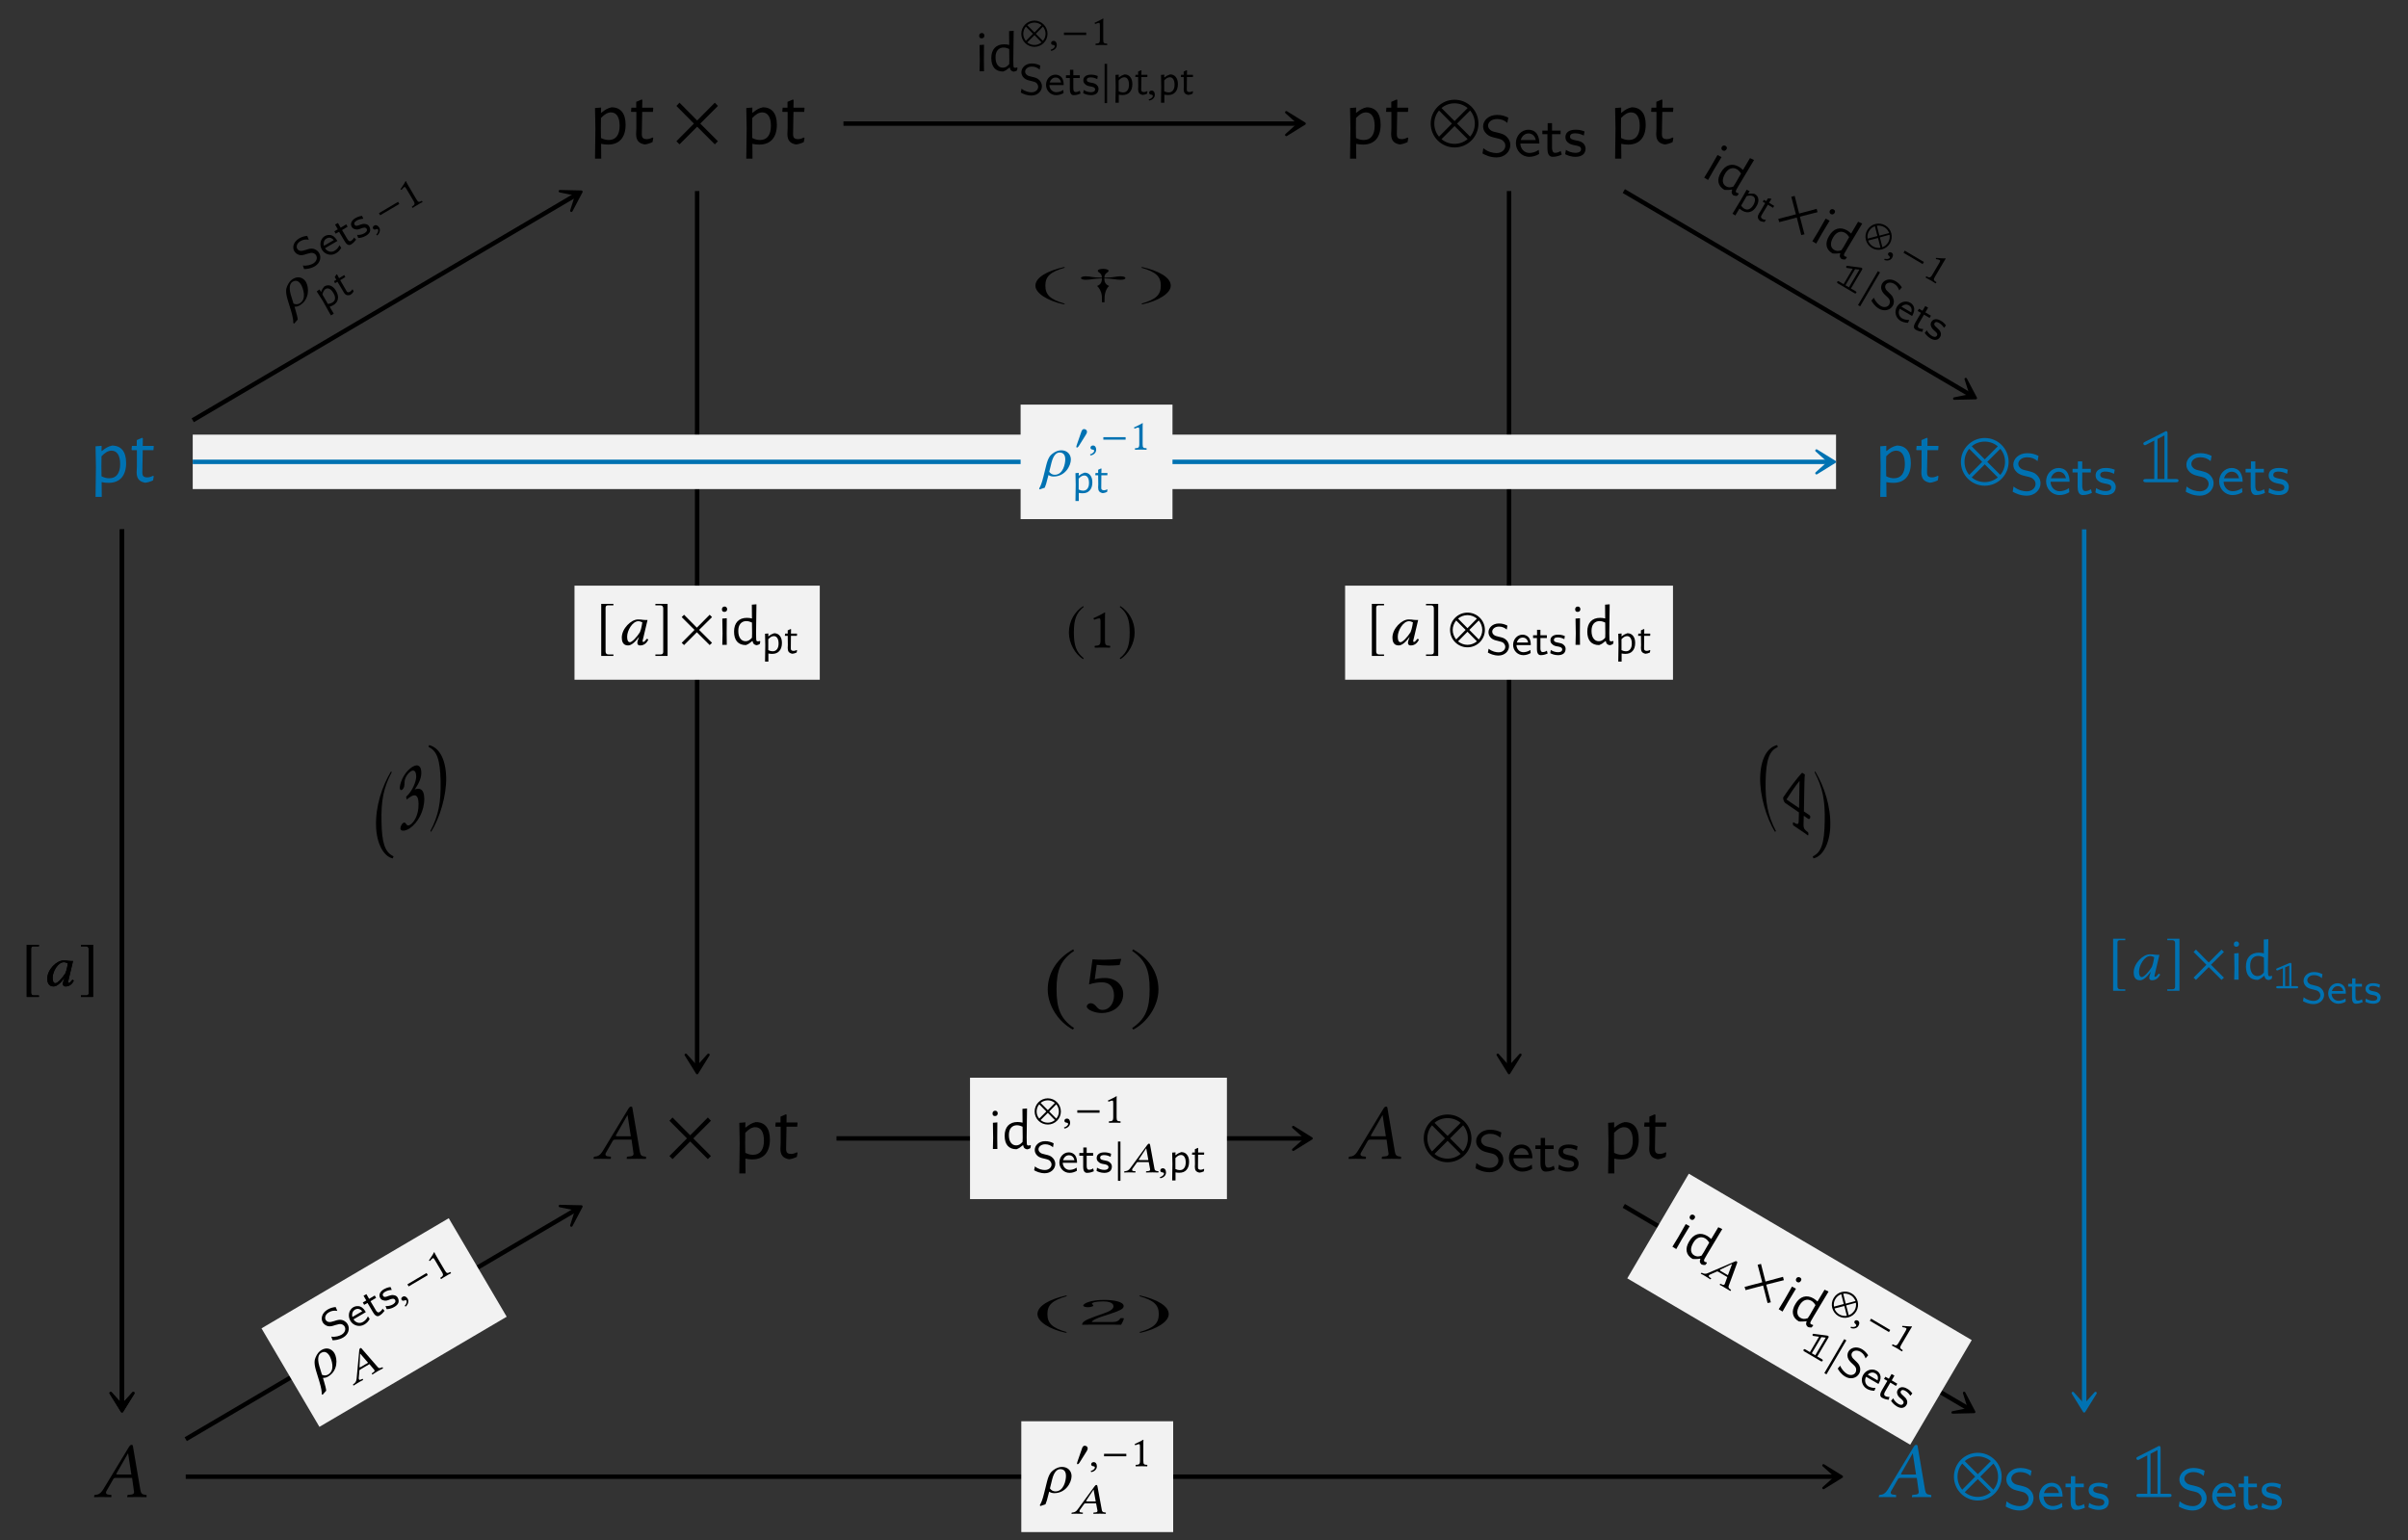 <?xml version="1.0" encoding="UTF-8"?>
<svg xmlns="http://www.w3.org/2000/svg" xmlns:xlink="http://www.w3.org/1999/xlink" width="302.654" height="193.59" viewBox="0 0 302.654 193.59">
<rect x="0" y="0" width="302.654" height="193.59" fill="#333333" stroke="none"/>
<defs>
<g>
<g id="glyph-0-0">
<path d="M 2.875 -4.609 C 3.445 -4.609 3.883 -4.422 4.188 -4.047 C 4.488 -3.672 4.641 -3.129 4.641 -2.422 C 4.641 -1.617 4.445 -1 4.062 -0.562 C 3.676 -0.133 3.129 0.078 2.422 0.078 C 2.141 0.078 1.852 0.047 1.562 -0.016 L 1.578 1.844 L 0.797 1.844 L 0.844 -1.938 L 0.797 -4.516 L 1.562 -4.578 L 1.547 -3.938 L 1.609 -3.938 C 1.848 -4.133 2.055 -4.281 2.234 -4.375 C 2.422 -4.477 2.633 -4.555 2.875 -4.609 Z M 2.516 -0.5 C 2.961 -0.5 3.301 -0.648 3.531 -0.953 C 3.77 -1.266 3.891 -1.703 3.891 -2.266 C 3.891 -2.816 3.797 -3.238 3.609 -3.531 C 3.422 -3.82 3.148 -3.969 2.797 -3.969 C 2.598 -3.969 2.395 -3.91 2.188 -3.797 C 1.988 -3.68 1.773 -3.504 1.547 -3.266 L 1.531 -2 L 1.547 -0.75 C 1.867 -0.582 2.191 -0.5 2.516 -0.5 Z M 2.516 -0.5 "/>
</g>
<g id="glyph-0-1">
<path d="M 2.234 -0.609 C 2.453 -0.609 2.691 -0.676 2.953 -0.812 L 3.047 -0.75 L 2.953 -0.234 C 2.598 -0.066 2.27 0.031 1.969 0.062 C 1.582 -0.008 1.305 -0.148 1.141 -0.359 C 0.973 -0.566 0.891 -0.863 0.891 -1.25 L 0.922 -1.969 L 0.922 -4.031 L 0.297 -4.031 L 0.25 -4.094 L 0.297 -4.562 L 0.906 -4.562 L 0.906 -5.297 L 1.594 -5.594 L 1.672 -5.516 L 1.656 -4.562 L 3.016 -4.562 L 3.047 -4.5 L 3 -4.031 L 1.656 -4.031 L 1.609 -1.328 C 1.598 -1.055 1.641 -0.867 1.734 -0.766 C 1.836 -0.66 2.004 -0.609 2.234 -0.609 Z M 2.234 -0.609 "/>
</g>
<g id="glyph-1-0">
<path d="M 5.781 -0.344 L 3.562 -2.562 L 5.781 -4.781 L 5.391 -5.188 L 3.172 -2.953 L 0.953 -5.188 L 0.562 -4.781 L 2.766 -2.562 L 0.562 -0.344 L 0.953 0.047 L 3.172 -2.172 L 5.391 0.047 Z M 5.781 -0.344 "/>
</g>
<g id="glyph-1-1">
<path d="M 6.172 -2.562 C 6.172 -4.219 4.828 -5.562 3.172 -5.562 C 1.516 -5.562 0.172 -4.219 0.172 -2.562 C 0.172 -0.906 1.516 0.438 3.172 0.438 C 4.828 0.438 6.172 -0.906 6.172 -2.562 Z M 4.812 -4.516 L 3.172 -2.875 L 1.531 -4.516 C 1.969 -4.891 2.547 -5.109 3.172 -5.109 C 3.781 -5.109 4.359 -4.891 4.812 -4.516 Z M 5.719 -2.562 C 5.719 -1.938 5.5 -1.359 5.125 -0.922 L 3.484 -2.562 L 5.125 -4.203 C 5.5 -3.766 5.719 -3.188 5.719 -2.562 Z M 2.844 -2.562 L 1.219 -0.922 C 0.844 -1.359 0.625 -1.938 0.625 -2.562 C 0.625 -3.188 0.844 -3.766 1.219 -4.203 Z M 4.812 -0.609 C 4.359 -0.234 3.781 -0.016 3.172 -0.016 C 2.547 -0.016 1.969 -0.234 1.531 -0.609 L 3.172 -2.25 Z M 4.812 -0.609 "/>
</g>
<g id="glyph-2-0">
<path d="M 3.844 -1.391 C 3.844 -1.984 3.516 -2.312 3.359 -2.469 C 3.062 -2.766 2.719 -2.844 2.172 -2.984 C 1.719 -3.078 1.484 -3.141 1.312 -3.312 C 1.219 -3.406 1.047 -3.562 1.047 -3.844 C 1.047 -4.25 1.453 -4.672 2.172 -4.672 C 2.719 -4.672 3.109 -4.5 3.469 -4.188 L 3.594 -4.844 C 3.125 -5.078 2.703 -5.188 2.172 -5.188 C 1.078 -5.188 0.422 -4.453 0.422 -3.75 C 0.422 -3.453 0.516 -3.109 0.875 -2.781 C 1.203 -2.484 1.531 -2.406 1.984 -2.297 C 2.594 -2.156 2.766 -2.109 2.969 -1.891 C 3.109 -1.766 3.219 -1.562 3.219 -1.312 C 3.219 -0.859 2.812 -0.391 2.109 -0.391 C 1.703 -0.391 1.031 -0.516 0.453 -1 L 0.344 -0.344 C 0.703 -0.141 1.312 0.156 2.125 0.156 C 3.125 0.156 3.844 -0.578 3.844 -1.391 Z M 3.844 -1.391 "/>
</g>
<g id="glyph-2-1">
<path d="M 3.203 -1.594 C 3.203 -1.922 3.156 -2.406 2.875 -2.828 C 2.609 -3.203 2.172 -3.328 1.828 -3.328 C 0.938 -3.328 0.25 -2.562 0.25 -1.641 C 0.25 -0.703 0.984 0.078 1.938 0.078 C 2.359 0.078 2.797 -0.047 3.172 -0.281 L 3.125 -0.797 C 2.719 -0.5 2.266 -0.406 1.953 -0.406 C 1.312 -0.406 0.828 -0.922 0.812 -1.594 Z M 2.75 -2.031 L 0.859 -2.031 C 1.031 -2.609 1.453 -2.859 1.828 -2.859 C 2.141 -2.859 2.609 -2.703 2.75 -2.031 Z M 2.75 -2.031 "/>
</g>
<g id="glyph-2-2">
<path d="M 2.578 -0.203 L 2.453 -0.656 C 2.203 -0.484 1.953 -0.422 1.75 -0.422 C 1.453 -0.422 1.359 -0.719 1.359 -1.062 L 1.359 -2.766 L 2.438 -2.766 L 2.438 -3.219 L 1.359 -3.219 L 1.359 -4.156 L 0.812 -4.156 L 0.812 -3.219 L 0.141 -3.219 L 0.141 -2.766 L 0.781 -2.766 L 0.781 -0.938 C 0.781 -0.438 0.906 0.078 1.438 0.078 C 1.953 0.078 2.359 -0.094 2.578 -0.203 Z M 2.578 -0.203 "/>
</g>
<g id="glyph-2-3">
<path d="M 2.781 -0.938 C 2.781 -1.078 2.766 -1.359 2.469 -1.641 C 2.188 -1.875 1.938 -1.922 1.578 -1.984 C 1.156 -2.078 0.828 -2.141 0.828 -2.453 C 0.828 -2.875 1.344 -2.875 1.453 -2.875 C 1.875 -2.875 2.188 -2.781 2.562 -2.594 L 2.656 -3.109 C 2.156 -3.312 1.797 -3.328 1.531 -3.328 C 1.344 -3.328 0.25 -3.328 0.25 -2.375 C 0.25 -2.031 0.438 -1.844 0.531 -1.75 C 0.797 -1.5 1.094 -1.438 1.484 -1.359 C 1.828 -1.297 2.219 -1.234 2.219 -0.875 C 2.219 -0.422 1.609 -0.422 1.516 -0.422 C 1.047 -0.422 0.609 -0.594 0.312 -0.797 L 0.219 -0.25 C 0.469 -0.125 0.906 0.078 1.516 0.078 C 1.844 0.078 2.156 0.016 2.422 -0.172 C 2.703 -0.375 2.781 -0.703 2.781 -0.938 Z M 2.781 -0.938 "/>
</g>
<g id="glyph-3-0">
<path d="M 0.75 -5.078 C 0.656 -5.031 0.547 -4.969 0.547 -4.859 C 0.547 -4.75 0.641 -4.656 0.75 -4.656 C 0.781 -4.656 0.812 -4.656 0.922 -4.719 L 1.922 -5.234 L 1.922 -0.406 L 0.906 -0.406 C 0.75 -0.406 0.547 -0.406 0.547 -0.203 C 0.547 0 0.75 0 0.906 0 L 4.625 0 C 4.797 0 4.969 0 4.969 -0.203 C 4.969 -0.406 4.797 -0.406 4.625 -0.406 L 3.594 -0.406 L 3.594 -6.062 C 3.594 -6.234 3.594 -6.422 3.406 -6.422 C 3.375 -6.422 3.344 -6.422 3.234 -6.344 Z M 3.203 -0.406 L 2.328 -0.406 L 2.328 -5.438 L 3.203 -5.891 Z M 3.203 -0.406 "/>
</g>
<g id="glyph-4-0">
<path d="M 3.062 -2.828 C 2.906 -2.828 2.828 -2.844 2.828 -2.891 C 2.828 -2.906 2.828 -2.938 2.844 -2.953 L 4.297 -5.484 L 4.312 -5.484 L 4.719 -2.828 Z M 1.609 -0.781 L 2.438 -2.234 C 2.516 -2.359 2.578 -2.406 2.812 -2.406 L 4.812 -2.406 L 5.047 -0.719 C 5.062 -0.688 5.062 -0.656 5.062 -0.625 C 5.062 -0.406 4.906 -0.312 4.578 -0.297 L 4.297 -0.266 C 4.25 -0.266 4.234 -0.234 4.219 -0.188 L 4.203 0 L 4.203 0.016 C 4.562 0.016 5.109 0 5.469 0 C 5.859 0 6.25 0.016 6.594 0.016 L 6.625 0 L 6.641 -0.188 C 6.641 -0.234 6.609 -0.266 6.562 -0.266 L 6.453 -0.281 C 6.078 -0.312 5.922 -0.469 5.859 -0.859 L 4.938 -6.266 C 4.922 -6.453 4.891 -6.562 4.75 -6.562 C 4.609 -6.562 4.516 -6.469 4.359 -6.203 L 1.219 -1.016 C 0.844 -0.406 0.562 -0.297 0.156 -0.266 C 0.094 -0.266 0.062 -0.234 0.062 -0.188 L 0.031 0 L 0.047 0.016 C 0.406 0.016 0.562 0 0.922 0 C 1.312 0 1.828 0.016 2.172 0.016 L 2.203 0 L 2.219 -0.188 C 2.234 -0.234 2.203 -0.266 2.156 -0.266 L 1.891 -0.297 C 1.641 -0.312 1.531 -0.406 1.531 -0.562 C 1.531 -0.625 1.562 -0.703 1.609 -0.781 Z M 1.609 -0.781 "/>
</g>
<g id="glyph-5-0">
<path d="M 2.391 -3.797 C 2.062 -4.344 1.422 -4.578 0.766 -4.188 C 0.469 -4.016 0.203 -3.703 0.016 -3.234 C -0.094 -2.953 -0.203 -2.594 0.078 -1.609 L 0.5 -0.234 C 0.766 0.656 0.812 1.062 0.797 1.359 L 0.906 1.438 L 1.359 0.922 C 1.328 0.609 1.234 0.266 1.109 -0.156 L 0.953 -0.688 C 1.156 -0.688 1.359 -0.703 1.609 -0.859 C 2.844 -1.578 2.797 -3.094 2.391 -3.797 Z M 1.609 -1.109 C 1.344 -0.953 1.062 -0.969 0.828 -1.078 L 0.484 -2.203 C 0.188 -3.266 0.453 -3.672 0.719 -3.828 C 1.094 -4.047 1.453 -3.984 1.781 -3.453 C 2.047 -2.969 2.516 -1.656 1.609 -1.109 Z M 1.609 -1.109 "/>
</g>
<g id="glyph-6-0">
<path d="M 1.969 -2.375 C 1.734 -2.766 1.406 -2.859 1.25 -2.906 C 0.938 -2.969 0.688 -2.906 0.281 -2.766 C -0.062 -2.656 -0.234 -2.625 -0.406 -2.656 C -0.5 -2.672 -0.672 -2.719 -0.781 -2.906 C -0.938 -3.172 -0.844 -3.609 -0.375 -3.875 C -0.031 -4.078 0.297 -4.109 0.672 -4.047 L 0.469 -4.531 C 0.094 -4.5 -0.219 -4.406 -0.562 -4.203 C -1.281 -3.781 -1.422 -3.062 -1.156 -2.609 C -1.047 -2.422 -0.844 -2.219 -0.5 -2.125 C -0.172 -2.062 0.078 -2.156 0.422 -2.266 C 0.859 -2.391 0.984 -2.422 1.203 -2.375 C 1.344 -2.328 1.5 -2.25 1.594 -2.078 C 1.766 -1.781 1.672 -1.328 1.219 -1.062 C 0.953 -0.906 0.469 -0.734 -0.078 -0.812 L 0.078 -0.359 C 0.391 -0.359 0.906 -0.406 1.438 -0.719 C 2.094 -1.109 2.281 -1.844 1.969 -2.375 Z M 1.969 -2.375 "/>
</g>
<g id="glyph-6-1">
<path d="M 1.469 -2.25 C 1.344 -2.469 1.141 -2.797 0.797 -2.938 C 0.484 -3.078 0.141 -3 -0.094 -2.875 C -0.672 -2.531 -0.828 -1.766 -0.469 -1.156 C -0.109 -0.547 0.672 -0.328 1.297 -0.703 C 1.562 -0.859 1.797 -1.094 1.953 -1.391 L 1.734 -1.719 C 1.578 -1.359 1.312 -1.125 1.109 -1.016 C 0.703 -0.766 0.172 -0.922 -0.078 -1.344 Z M 1.016 -2.359 L -0.219 -1.641 C -0.328 -2.094 -0.141 -2.422 0.094 -2.562 C 0.312 -2.688 0.672 -2.766 1.016 -2.359 Z M 1.016 -2.359 "/>
</g>
<g id="glyph-6-2">
<path d="M 1.594 -1.109 L 1.344 -1.375 C 1.25 -1.172 1.094 -1.031 0.969 -0.953 C 0.766 -0.828 0.609 -0.984 0.484 -1.203 L -0.172 -2.312 L 0.531 -2.734 L 0.359 -3.031 L -0.344 -2.609 L -0.688 -3.203 L -1.047 -3 L -0.703 -2.406 L -1.141 -2.156 L -0.969 -1.859 L -0.547 -2.094 L 0.156 -0.906 C 0.344 -0.578 0.625 -0.297 0.953 -0.5 C 1.297 -0.703 1.484 -0.969 1.594 -1.109 Z M 1.594 -1.109 "/>
</g>
<g id="glyph-6-3">
<path d="M 1.438 -1.688 C 1.391 -1.766 1.281 -1.953 0.984 -2 C 0.703 -2.062 0.516 -1.984 0.266 -1.906 C -0.047 -1.781 -0.281 -1.703 -0.406 -1.922 C -0.562 -2.188 -0.219 -2.391 -0.141 -2.438 C 0.125 -2.594 0.359 -2.641 0.688 -2.672 L 0.531 -3.031 C 0.141 -2.984 -0.109 -2.859 -0.281 -2.766 C -0.406 -2.688 -1.125 -2.266 -0.75 -1.625 C -0.625 -1.406 -0.422 -1.375 -0.328 -1.344 C -0.062 -1.266 0.172 -1.344 0.453 -1.469 C 0.688 -1.547 0.969 -1.641 1.109 -1.406 C 1.281 -1.109 0.891 -0.891 0.828 -0.844 C 0.531 -0.672 0.172 -0.609 -0.094 -0.641 L 0.047 -0.25 C 0.25 -0.25 0.625 -0.297 1.016 -0.531 C 1.234 -0.656 1.422 -0.812 1.516 -1.031 C 1.609 -1.281 1.531 -1.516 1.438 -1.688 Z M 1.438 -1.688 "/>
</g>
<g id="glyph-7-0">
<path d="M 0.266 -0.75 C 0.094 -0.656 0.047 -0.5 0.125 -0.359 C 0.219 -0.203 0.375 -0.25 0.484 -0.281 C 0.594 -0.328 0.688 -0.344 0.75 -0.25 C 0.797 -0.141 0.75 0.172 0.516 0.391 C 0.547 0.438 0.594 0.469 0.641 0.484 C 0.922 0.25 1.078 -0.172 0.891 -0.5 C 0.719 -0.781 0.469 -0.875 0.266 -0.75 Z M 0.266 -0.75 "/>
</g>
<g id="glyph-8-0">
<path d="M 2.062 -2.672 L 1.906 -2.938 L -0.5 -1.516 L -0.344 -1.25 Z M 2.062 -2.672 "/>
</g>
<g id="glyph-9-0">
<path d="M 1.016 -1.375 L 0.047 -3.016 C -0.109 -3.297 -0.281 -3.578 -0.297 -3.672 C -0.312 -3.688 -0.328 -3.672 -0.344 -3.672 C -0.5 -3.344 -0.703 -3.078 -0.984 -2.641 C -0.938 -2.594 -0.922 -2.562 -0.844 -2.578 C -0.672 -2.781 -0.594 -2.859 -0.5 -2.922 C -0.422 -2.969 -0.344 -2.875 -0.25 -2.703 L 0.656 -1.172 C 0.891 -0.781 0.781 -0.672 0.438 -0.453 C 0.438 -0.422 0.5 -0.312 0.547 -0.297 C 0.766 -0.453 0.938 -0.547 1.203 -0.703 C 1.422 -0.844 1.531 -0.906 1.797 -1.031 C 1.781 -1.078 1.719 -1.188 1.688 -1.188 C 1.344 -1 1.25 -0.984 1.016 -1.375 Z M 1.016 -1.375 "/>
</g>
<g id="glyph-10-0">
<path d="M 0.062 -2.984 C 0.332 -3.141 0.594 -3.172 0.844 -3.078 C 1.102 -2.984 1.332 -2.77 1.531 -2.438 C 1.75 -2.062 1.828 -1.711 1.766 -1.391 C 1.711 -1.078 1.516 -0.82 1.172 -0.625 C 1.047 -0.551 0.898 -0.488 0.734 -0.438 L 1.25 0.438 L 0.891 0.656 L -0.125 -1.156 L -0.891 -2.359 L -0.547 -2.609 L -0.359 -2.297 L -0.328 -2.328 C -0.285 -2.473 -0.227 -2.594 -0.156 -2.688 C -0.094 -2.789 -0.02 -2.891 0.062 -2.984 Z M 1.062 -0.953 C 1.27 -1.078 1.383 -1.238 1.406 -1.438 C 1.438 -1.645 1.367 -1.883 1.203 -2.156 C 1.055 -2.414 0.895 -2.586 0.719 -2.672 C 0.551 -2.766 0.383 -2.766 0.219 -2.672 C 0.125 -2.617 0.047 -2.531 -0.016 -2.406 C -0.086 -2.289 -0.141 -2.145 -0.172 -1.969 L 0.516 -0.781 C 0.723 -0.812 0.906 -0.867 1.062 -0.953 Z M 1.062 -0.953 "/>
</g>
<g id="glyph-10-1">
<path d="M 0.891 -0.906 C 0.992 -0.969 1.094 -1.066 1.188 -1.203 L 1.234 -1.188 L 1.344 -0.938 C 1.219 -0.75 1.082 -0.609 0.938 -0.516 C 0.738 -0.453 0.57 -0.445 0.438 -0.5 C 0.312 -0.551 0.195 -0.664 0.094 -0.844 L -0.109 -1.188 L -0.688 -2.156 L -0.984 -1.984 L -1.016 -2.016 L -1.125 -2.25 L -0.828 -2.406 L -1.031 -2.75 L -0.812 -3.094 L -0.734 -3.078 L -0.484 -2.609 L 0.156 -3 L 0.188 -2.969 L 0.297 -2.75 L -0.344 -2.359 L 0.391 -1.094 C 0.453 -0.945 0.523 -0.863 0.609 -0.844 C 0.691 -0.82 0.785 -0.844 0.891 -0.906 Z M 0.891 -0.906 "/>
</g>
<g id="glyph-11-0">
<path d="M 0.625 -1.406 L 0.594 -3.297 L 1.156 -3.344 L 1.141 -1.453 L 1.156 0 L 0.594 0 Z M 0.891 -4.812 C 0.984 -4.812 1.055 -4.781 1.109 -4.719 C 1.172 -4.664 1.203 -4.586 1.203 -4.484 C 1.203 -4.379 1.172 -4.297 1.109 -4.234 C 1.055 -4.172 0.973 -4.141 0.859 -4.141 C 0.766 -4.141 0.688 -4.164 0.625 -4.219 C 0.57 -4.281 0.547 -4.363 0.547 -4.469 C 0.547 -4.57 0.578 -4.656 0.641 -4.719 C 0.703 -4.781 0.785 -4.812 0.891 -4.812 Z M 0.891 -4.812 "/>
</g>
<g id="glyph-11-1">
<path d="M 3.078 -1.453 L 3.094 -0.719 C 3.102 -0.613 3.117 -0.539 3.141 -0.5 C 3.172 -0.457 3.227 -0.438 3.312 -0.438 C 3.383 -0.438 3.461 -0.453 3.547 -0.484 L 3.609 -0.422 L 3.547 -0.109 C 3.422 -0.023 3.285 0.023 3.141 0.047 C 2.992 0.023 2.879 -0.023 2.797 -0.109 C 2.711 -0.191 2.66 -0.312 2.641 -0.469 L 2.594 -0.469 C 2.445 -0.344 2.312 -0.238 2.188 -0.156 C 2.07 -0.082 1.941 -0.02 1.797 0.031 C 1.316 0.031 0.945 -0.113 0.688 -0.406 C 0.438 -0.695 0.312 -1.113 0.312 -1.656 C 0.312 -2.207 0.453 -2.633 0.734 -2.938 C 1.016 -3.238 1.41 -3.391 1.922 -3.391 C 2.148 -3.391 2.363 -3.363 2.562 -3.312 L 2.547 -5.047 L 3.125 -5.094 Z M 1.859 -2.984 C 1.547 -2.984 1.297 -2.875 1.109 -2.656 C 0.93 -2.445 0.844 -2.145 0.844 -1.75 C 0.844 -1.344 0.926 -1.023 1.094 -0.797 C 1.258 -0.566 1.484 -0.453 1.766 -0.453 C 1.898 -0.453 2.031 -0.484 2.156 -0.547 C 2.289 -0.617 2.426 -0.734 2.562 -0.891 L 2.578 -1.422 L 2.562 -2.797 C 2.301 -2.922 2.066 -2.984 1.859 -2.984 Z M 1.859 -2.984 "/>
</g>
<g id="glyph-12-0">
<path d="M 3.391 -1.406 C 3.391 -2.312 2.656 -3.062 1.75 -3.062 C 0.828 -3.062 0.094 -2.312 0.094 -1.406 C 0.094 -0.5 0.828 0.234 1.75 0.234 C 2.656 0.234 3.391 -0.5 3.391 -1.406 Z M 2.641 -2.484 L 1.75 -1.578 L 0.844 -2.484 C 1.078 -2.688 1.406 -2.812 1.75 -2.812 C 2.078 -2.812 2.391 -2.688 2.641 -2.484 Z M 3.141 -1.406 C 3.141 -1.062 3.016 -0.75 2.812 -0.516 L 1.922 -1.406 L 2.812 -2.312 C 3.016 -2.062 3.141 -1.75 3.141 -1.406 Z M 1.562 -1.406 L 0.672 -0.516 C 0.469 -0.75 0.344 -1.062 0.344 -1.406 C 0.344 -1.75 0.469 -2.062 0.672 -2.312 Z M 2.641 -0.328 C 2.391 -0.125 2.078 0 1.75 0 C 1.406 0 1.078 -0.125 0.844 -0.328 L 1.75 -1.234 Z M 2.641 -0.328 "/>
</g>
<g id="glyph-12-1">
<path d="M 3.141 -1.25 L 3.141 -1.562 L 0.344 -1.562 L 0.344 -1.25 Z M 3.141 -1.25 "/>
</g>
<g id="glyph-12-2">
<path d="M 0.703 1.062 L 0.703 -3.875 L 0.391 -3.875 L 0.391 1.062 Z M 0.703 1.062 "/>
</g>
<g id="glyph-12-3">
<path d="M 1.625 -2.25 C 1.625 -2.453 1.438 -2.578 1.25 -2.578 C 1.047 -2.578 0.953 -2.375 0.906 -2.219 L 0.328 -0.547 C 0.312 -0.516 0.281 -0.406 0.281 -0.359 C 0.281 -0.312 0.312 -0.25 0.359 -0.25 C 0.438 -0.25 0.531 -0.359 0.578 -0.422 L 1.469 -1.844 C 1.547 -1.953 1.625 -2.109 1.625 -2.25 Z M 1.625 -2.25 "/>
</g>
<g id="glyph-13-0">
<path d="M 0.609 -0.516 C 0.422 -0.516 0.297 -0.391 0.297 -0.234 C 0.297 -0.062 0.453 -0.016 0.562 0 C 0.672 0.016 0.766 0.047 0.766 0.172 C 0.766 0.281 0.562 0.531 0.25 0.594 C 0.25 0.656 0.266 0.703 0.312 0.734 C 0.672 0.688 1.016 0.406 1.016 0.016 C 1.016 -0.312 0.859 -0.516 0.609 -0.516 Z M 0.609 -0.516 "/>
</g>
<g id="glyph-13-1">
<path d="M 2.016 -1.547 C 1.906 -1.547 1.859 -1.562 1.859 -1.594 C 1.859 -1.594 1.859 -1.609 1.859 -1.625 L 2.781 -3.016 L 2.797 -3.016 L 3.062 -1.547 Z M 1.047 -0.438 L 1.594 -1.203 C 1.625 -1.281 1.688 -1.297 1.828 -1.297 L 3.109 -1.297 L 3.281 -0.391 C 3.281 -0.375 3.281 -0.359 3.281 -0.344 C 3.281 -0.219 3.188 -0.172 2.984 -0.156 L 2.812 -0.141 C 2.797 -0.141 2.781 -0.125 2.766 -0.109 L 2.766 0.016 C 3 0 3.344 0 3.594 0 C 3.844 0 4.109 0 4.328 0.016 L 4.328 0 L 4.344 -0.109 C 4.344 -0.125 4.328 -0.141 4.297 -0.141 L 4.234 -0.156 C 3.969 -0.172 3.859 -0.25 3.828 -0.469 L 3.281 -3.438 C 3.266 -3.547 3.234 -3.609 3.141 -3.609 C 3.062 -3.609 3 -3.562 2.891 -3.406 L 0.812 -0.562 C 0.578 -0.219 0.375 -0.172 0.094 -0.141 C 0.078 -0.141 0.031 -0.125 0.031 -0.109 L 0.016 0 L 0.016 0.016 C 0.25 0 0.375 0 0.609 0 C 0.859 0 1.203 0 1.422 0.016 L 1.438 0 L 1.453 -0.109 C 1.469 -0.125 1.438 -0.141 1.422 -0.141 L 1.25 -0.156 C 1.078 -0.172 1.016 -0.219 1.016 -0.312 C 1.016 -0.344 1.031 -0.391 1.047 -0.438 Z M 1.047 -0.438 "/>
</g>
<g id="glyph-14-0">
<path d="M 1.578 -0.672 L 1.578 -2.578 C 1.578 -2.906 1.578 -3.234 1.594 -3.312 C 1.594 -3.328 1.578 -3.328 1.562 -3.328 C 1.266 -3.141 0.969 -3.016 0.484 -2.781 C 0.5 -2.719 0.516 -2.672 0.578 -2.641 C 0.828 -2.734 0.938 -2.781 1.047 -2.781 C 1.141 -2.781 1.156 -2.641 1.156 -2.453 L 1.156 -0.672 C 1.156 -0.219 1.016 -0.188 0.625 -0.172 C 0.594 -0.141 0.594 -0.016 0.625 0.016 C 0.891 0 1.094 0 1.391 0 C 1.656 0 1.781 0 2.062 0.016 C 2.094 -0.016 2.094 -0.141 2.062 -0.172 C 1.672 -0.188 1.578 -0.219 1.578 -0.672 Z M 1.578 -0.672 "/>
</g>
<g id="glyph-15-0">
<path d="M 2.906 -1.047 C 2.906 -1.5 2.656 -1.75 2.547 -1.859 C 2.312 -2.094 2.062 -2.156 1.641 -2.25 C 1.297 -2.328 1.125 -2.375 1 -2.5 C 0.922 -2.562 0.797 -2.688 0.797 -2.906 C 0.797 -3.203 1.109 -3.531 1.641 -3.531 C 2.047 -3.531 2.344 -3.391 2.625 -3.156 L 2.703 -3.656 C 2.359 -3.828 2.047 -3.922 1.641 -3.922 C 0.812 -3.922 0.328 -3.359 0.328 -2.828 C 0.328 -2.609 0.391 -2.344 0.656 -2.094 C 0.906 -1.875 1.156 -1.812 1.5 -1.734 C 1.953 -1.625 2.078 -1.594 2.25 -1.438 C 2.344 -1.328 2.438 -1.172 2.438 -0.984 C 2.438 -0.641 2.125 -0.297 1.594 -0.297 C 1.281 -0.297 0.781 -0.391 0.344 -0.75 L 0.25 -0.266 C 0.531 -0.109 0.984 0.109 1.594 0.109 C 2.359 0.109 2.906 -0.438 2.906 -1.047 Z M 2.906 -1.047 "/>
</g>
<g id="glyph-15-1">
<path d="M 2.406 -1.203 C 2.406 -1.453 2.391 -1.828 2.172 -2.141 C 1.969 -2.406 1.641 -2.516 1.375 -2.516 C 0.703 -2.516 0.188 -1.938 0.188 -1.234 C 0.188 -0.531 0.734 0.062 1.469 0.062 C 1.781 0.062 2.109 -0.031 2.391 -0.203 L 2.359 -0.594 C 2.047 -0.375 1.703 -0.312 1.469 -0.312 C 1 -0.312 0.625 -0.703 0.609 -1.203 Z M 2.078 -1.531 L 0.656 -1.531 C 0.781 -1.969 1.109 -2.156 1.375 -2.156 C 1.625 -2.156 1.969 -2.047 2.078 -1.531 Z M 2.078 -1.531 "/>
</g>
<g id="glyph-15-2">
<path d="M 1.938 -0.141 L 1.844 -0.5 C 1.672 -0.375 1.469 -0.328 1.328 -0.328 C 1.094 -0.328 1.031 -0.547 1.031 -0.797 L 1.031 -2.094 L 1.844 -2.094 L 1.844 -2.438 L 1.031 -2.438 L 1.031 -3.125 L 0.609 -3.125 L 0.609 -2.438 L 0.109 -2.438 L 0.109 -2.094 L 0.594 -2.094 L 0.594 -0.703 C 0.594 -0.328 0.688 0.062 1.078 0.062 C 1.469 0.062 1.781 -0.078 1.938 -0.141 Z M 1.938 -0.141 "/>
</g>
<g id="glyph-15-3">
<path d="M 2.094 -0.719 C 2.094 -0.812 2.094 -1.031 1.859 -1.234 C 1.656 -1.422 1.453 -1.453 1.203 -1.5 C 0.875 -1.562 0.625 -1.609 0.625 -1.859 C 0.625 -2.172 1.016 -2.172 1.109 -2.172 C 1.422 -2.172 1.656 -2.094 1.938 -1.953 L 2 -2.344 C 1.625 -2.5 1.359 -2.516 1.156 -2.516 C 1.016 -2.516 0.188 -2.516 0.188 -1.781 C 0.188 -1.531 0.328 -1.391 0.406 -1.328 C 0.594 -1.125 0.828 -1.078 1.125 -1.031 C 1.375 -0.984 1.672 -0.922 1.672 -0.656 C 1.672 -0.312 1.219 -0.312 1.141 -0.312 C 0.797 -0.312 0.453 -0.438 0.234 -0.594 L 0.172 -0.188 C 0.344 -0.094 0.688 0.062 1.141 0.062 C 1.391 0.062 1.625 0.016 1.828 -0.125 C 2.031 -0.281 2.094 -0.531 2.094 -0.719 Z M 2.094 -0.719 "/>
</g>
<g id="glyph-16-0">
<path d="M 1.578 -2.547 C 1.891 -2.547 2.129 -2.438 2.297 -2.219 C 2.473 -2.008 2.562 -1.711 2.562 -1.328 C 2.562 -0.891 2.453 -0.551 2.234 -0.312 C 2.023 -0.07 1.723 0.047 1.328 0.047 C 1.18 0.047 1.023 0.031 0.859 0 L 0.859 1.016 L 0.438 1.016 L 0.469 -1.062 L 0.438 -2.484 L 0.859 -2.516 L 0.844 -2.172 L 0.891 -2.172 C 1.016 -2.273 1.129 -2.352 1.234 -2.406 C 1.336 -2.457 1.453 -2.504 1.578 -2.547 Z M 1.391 -0.281 C 1.629 -0.281 1.812 -0.363 1.938 -0.531 C 2.07 -0.695 2.141 -0.938 2.141 -1.25 C 2.141 -1.551 2.086 -1.781 1.984 -1.938 C 1.879 -2.102 1.734 -2.188 1.547 -2.188 C 1.43 -2.188 1.316 -2.156 1.203 -2.094 C 1.086 -2.031 0.969 -1.93 0.844 -1.797 L 0.844 -0.422 C 1.031 -0.328 1.211 -0.281 1.391 -0.281 Z M 1.391 -0.281 "/>
</g>
<g id="glyph-16-1">
<path d="M 1.234 -0.328 C 1.348 -0.328 1.477 -0.363 1.625 -0.438 L 1.672 -0.406 L 1.625 -0.125 C 1.426 -0.031 1.242 0.02 1.078 0.031 C 0.867 -0.008 0.719 -0.086 0.625 -0.203 C 0.539 -0.316 0.5 -0.477 0.5 -0.688 L 0.516 -1.078 L 0.5 -2.219 L 0.156 -2.219 L 0.141 -2.25 L 0.172 -2.5 L 0.5 -2.5 L 0.5 -2.906 L 0.875 -3.078 L 0.922 -3.031 L 0.906 -2.5 L 1.656 -2.5 L 1.672 -2.469 L 1.656 -2.219 L 0.906 -2.219 L 0.891 -0.734 C 0.879 -0.586 0.898 -0.484 0.953 -0.422 C 1.016 -0.359 1.109 -0.328 1.234 -0.328 Z M 1.234 -0.328 "/>
</g>
<g id="glyph-17-0">
<path d="M 1.25 -0.906 L 2.188 -2.547 L 2.688 -2.281 L 1.719 -0.672 L 1 0.594 L 0.516 0.297 Z M 3.203 -3.688 C 3.285 -3.645 3.336 -3.582 3.359 -3.5 C 3.379 -3.426 3.363 -3.344 3.312 -3.25 C 3.25 -3.164 3.176 -3.109 3.094 -3.078 C 3.02 -3.055 2.93 -3.07 2.828 -3.125 C 2.754 -3.176 2.707 -3.238 2.688 -3.312 C 2.664 -3.395 2.68 -3.484 2.734 -3.578 C 2.785 -3.66 2.852 -3.711 2.938 -3.734 C 3.031 -3.754 3.117 -3.738 3.203 -3.688 Z M 3.203 -3.688 "/>
</g>
<g id="glyph-17-1">
<path d="M 3.391 0.312 L 3.031 0.938 C 2.988 1.039 2.969 1.113 2.969 1.156 C 2.969 1.207 3.004 1.254 3.078 1.297 C 3.141 1.336 3.219 1.363 3.312 1.375 L 3.328 1.469 L 3.125 1.703 C 2.957 1.711 2.805 1.691 2.672 1.641 C 2.555 1.547 2.484 1.441 2.453 1.328 C 2.43 1.211 2.453 1.082 2.516 0.938 L 2.469 0.906 C 2.281 0.938 2.113 0.953 1.969 0.953 C 1.832 0.961 1.688 0.957 1.531 0.938 C 1.113 0.695 0.867 0.383 0.797 0 C 0.723 -0.383 0.828 -0.805 1.109 -1.266 C 1.391 -1.742 1.727 -2.039 2.125 -2.156 C 2.52 -2.27 2.938 -2.203 3.375 -1.953 C 3.57 -1.828 3.738 -1.695 3.875 -1.562 L 4.75 -3.047 L 5.266 -2.812 Z M 3.125 -1.641 C 2.852 -1.797 2.582 -1.828 2.312 -1.734 C 2.051 -1.641 1.82 -1.426 1.625 -1.094 C 1.414 -0.738 1.32 -0.414 1.344 -0.125 C 1.375 0.156 1.508 0.363 1.75 0.5 C 1.875 0.57 2.004 0.613 2.141 0.625 C 2.285 0.633 2.457 0.602 2.656 0.531 L 2.938 0.094 L 3.625 -1.109 C 3.469 -1.359 3.301 -1.535 3.125 -1.641 Z M 3.125 -1.641 "/>
</g>
<g id="glyph-18-0">
<path d="M 2.656 -1.391 C 2.926 -1.234 3.078 -1.02 3.109 -0.75 C 3.148 -0.477 3.07 -0.176 2.875 0.156 C 2.656 0.531 2.391 0.766 2.078 0.859 C 1.773 0.961 1.453 0.914 1.109 0.719 C 0.984 0.645 0.859 0.551 0.734 0.438 L 0.219 1.312 L -0.141 1.094 L 0.938 -0.688 L 1.641 -1.922 L 2.016 -1.734 L 1.828 -1.453 L 1.859 -1.422 C 2.023 -1.441 2.164 -1.445 2.281 -1.438 C 2.406 -1.438 2.531 -1.422 2.656 -1.391 Z M 1.344 0.453 C 1.551 0.578 1.75 0.598 1.938 0.516 C 2.133 0.441 2.316 0.27 2.484 0 C 2.629 -0.258 2.695 -0.484 2.688 -0.672 C 2.688 -0.867 2.602 -1.016 2.438 -1.109 C 2.344 -1.16 2.227 -1.188 2.094 -1.188 C 1.969 -1.195 1.816 -1.176 1.641 -1.125 L 0.953 0.062 C 1.055 0.238 1.188 0.367 1.344 0.453 Z M 1.344 0.453 "/>
</g>
<g id="glyph-18-1">
<path d="M 1.234 0.344 C 1.336 0.406 1.469 0.441 1.625 0.453 L 1.641 0.5 L 1.469 0.719 C 1.238 0.695 1.051 0.648 0.906 0.578 C 0.75 0.43 0.66 0.285 0.641 0.141 C 0.629 -0.004 0.676 -0.164 0.781 -0.344 L 0.984 -0.656 L 1.562 -1.656 L 1.266 -1.828 L 1.266 -1.859 L 1.406 -2.062 L 1.703 -1.906 L 1.906 -2.25 L 2.312 -2.219 L 2.328 -2.141 L 2.047 -1.703 L 2.688 -1.312 L 2.688 -1.281 L 2.547 -1.062 L 1.906 -1.453 L 1.141 -0.188 C 1.055 -0.062 1.023 0.039 1.047 0.125 C 1.066 0.207 1.129 0.281 1.234 0.344 Z M 1.234 0.344 "/>
</g>
<g id="glyph-19-0">
<path d="M 3.766 1.922 L 3.188 -0.297 L 5.406 -0.859 L 5.297 -1.281 L 3.094 -0.688 L 2.531 -2.906 L 2.109 -2.797 L 2.688 -0.594 L 0.469 -0.016 L 0.594 0.391 L 2.797 -0.188 L 3.359 2.016 Z M 3.766 1.922 "/>
</g>
<g id="glyph-20-0">
<path d="M 3.641 0.5 C 4.094 -0.281 3.844 -1.297 3.062 -1.75 C 2.266 -2.219 1.25 -1.953 0.797 -1.172 C 0.328 -0.391 0.594 0.625 1.391 1.094 C 2.172 1.547 3.172 1.281 3.641 0.5 Z M 3.547 -0.797 L 2.312 -0.469 L 2 -1.719 C 2.281 -1.766 2.641 -1.703 2.938 -1.531 C 3.219 -1.375 3.422 -1.094 3.547 -0.797 Z M 3.422 0.375 C 3.234 0.672 2.969 0.891 2.688 0.984 L 2.375 -0.25 L 3.594 -0.578 C 3.641 -0.25 3.594 0.078 3.422 0.375 Z M 2.062 -0.422 L 0.844 -0.094 C 0.781 -0.406 0.828 -0.75 1.016 -1.047 C 1.188 -1.344 1.453 -1.547 1.75 -1.656 Z M 2.453 1.062 C 2.125 1.109 1.797 1.047 1.516 0.891 C 1.219 0.719 0.984 0.438 0.906 0.141 L 2.141 -0.172 Z M 2.453 1.062 "/>
</g>
<g id="glyph-20-1">
<path d="M 3.344 0.516 L 3.5 0.25 L 1.094 -1.172 L 0.938 -0.906 Z M 3.344 0.516 "/>
</g>
<g id="glyph-20-2">
<path d="M 0.078 1.281 L 2.578 -2.984 L 2.312 -3.141 L -0.188 1.125 Z M 0.078 1.281 "/>
</g>
<g id="glyph-21-0">
<path d="M 0.797 -0.125 C 0.625 -0.219 0.453 -0.188 0.375 -0.047 C 0.281 0.109 0.406 0.219 0.484 0.281 C 0.562 0.359 0.625 0.438 0.562 0.531 C 0.516 0.641 0.219 0.734 -0.078 0.641 C -0.109 0.688 -0.125 0.75 -0.109 0.797 C 0.234 0.938 0.672 0.859 0.859 0.531 C 1.031 0.25 1 0 0.797 -0.125 Z M 0.797 -0.125 "/>
</g>
<g id="glyph-22-0">
<path d="M 1.703 0.219 L 2.672 -1.422 C 2.828 -1.703 3 -1.984 3.047 -2.047 C 3.062 -2.062 3.047 -2.078 3.031 -2.078 C 2.688 -2.062 2.359 -2.109 1.828 -2.141 C 1.812 -2.094 1.797 -2.031 1.844 -1.984 C 2.109 -1.938 2.219 -1.922 2.312 -1.859 C 2.391 -1.812 2.344 -1.688 2.25 -1.516 L 1.344 0.016 C 1.109 0.406 0.969 0.359 0.625 0.172 C 0.594 0.172 0.531 0.281 0.516 0.328 C 0.766 0.453 0.938 0.547 1.203 0.703 C 1.422 0.844 1.531 0.906 1.766 1.062 C 1.828 1.047 1.891 0.938 1.875 0.906 C 1.531 0.688 1.469 0.609 1.703 0.219 Z M 1.703 0.219 "/>
</g>
<g id="glyph-23-0">
<path d="M 1.703 -1.938 C 1.609 -1.953 1.562 -1.969 1.516 -1.891 C 1.469 -1.828 1.484 -1.734 1.562 -1.688 C 1.578 -1.688 1.578 -1.672 1.656 -1.672 L 2.312 -1.578 L 1.172 0.359 L 0.625 0.031 C 0.562 0 0.438 -0.078 0.375 0.047 C 0.297 0.172 0.422 0.25 0.484 0.281 L 2.5 1.469 C 2.578 1.516 2.688 1.578 2.766 1.453 C 2.828 1.328 2.719 1.266 2.641 1.219 L 2.094 0.906 L 3.469 -1.422 C 3.516 -1.5 3.578 -1.609 3.453 -1.688 C 3.438 -1.703 3.438 -1.703 3.359 -1.719 Z M 1.406 0.5 L 2.609 -1.531 L 3.156 -1.469 L 1.844 0.75 Z M 1.406 0.5 "/>
</g>
<g id="glyph-24-0">
<path d="M 3.031 0.562 C 3.266 0.172 3.188 -0.172 3.125 -0.312 C 3.062 -0.641 2.875 -0.812 2.562 -1.109 C 2.312 -1.344 2.172 -1.469 2.125 -1.656 C 2.094 -1.734 2.047 -1.906 2.156 -2.094 C 2.312 -2.359 2.75 -2.484 3.219 -2.219 C 3.562 -2.016 3.734 -1.734 3.859 -1.391 L 4.188 -1.781 C 3.969 -2.094 3.75 -2.344 3.406 -2.547 C 2.688 -2.969 1.984 -2.719 1.719 -2.266 C 1.609 -2.078 1.531 -1.812 1.625 -1.484 C 1.734 -1.156 1.922 -0.969 2.172 -0.734 C 2.516 -0.422 2.609 -0.328 2.672 -0.094 C 2.688 0.047 2.688 0.219 2.594 0.391 C 2.422 0.688 1.984 0.828 1.531 0.562 C 1.266 0.406 0.875 0.047 0.672 -0.469 L 0.359 -0.109 C 0.516 0.172 0.781 0.594 1.312 0.906 C 1.969 1.297 2.719 1.094 3.031 0.562 Z M 3.031 0.562 "/>
</g>
<g id="glyph-24-1">
<path d="M 2.688 0.188 C 2.812 -0.031 2.984 -0.359 2.953 -0.75 C 2.922 -1.078 2.703 -1.344 2.469 -1.469 C 1.891 -1.812 1.141 -1.578 0.781 -0.969 C 0.422 -0.359 0.609 0.422 1.234 0.797 C 1.5 0.953 1.828 1.031 2.172 1.047 L 2.328 0.688 C 1.953 0.703 1.625 0.594 1.422 0.484 C 1.016 0.234 0.891 -0.297 1.141 -0.719 Z M 2.578 -0.266 L 1.344 -0.984 C 1.672 -1.312 2.047 -1.297 2.281 -1.156 C 2.5 -1.031 2.734 -0.766 2.578 -0.266 Z M 2.578 -0.266 "/>
</g>
<g id="glyph-24-2">
<path d="M 1.75 0.859 L 1.844 0.5 C 1.625 0.516 1.438 0.469 1.312 0.391 C 1.109 0.266 1.172 0.047 1.297 -0.172 L 1.953 -1.297 L 2.656 -0.875 L 2.828 -1.156 L 2.125 -1.578 L 2.469 -2.172 L 2.109 -2.375 L 1.766 -1.781 L 1.328 -2.031 L 1.156 -1.75 L 1.578 -1.516 L 0.875 -0.312 C 0.688 0.016 0.562 0.391 0.891 0.594 C 1.234 0.797 1.578 0.844 1.75 0.859 Z M 1.75 0.859 "/>
</g>
<g id="glyph-24-3">
<path d="M 2.172 0.438 C 2.219 0.359 2.328 0.172 2.234 -0.125 C 2.141 -0.375 1.984 -0.516 1.797 -0.688 C 1.547 -0.906 1.344 -1.078 1.469 -1.297 C 1.625 -1.562 1.969 -1.359 2.047 -1.312 C 2.312 -1.156 2.484 -0.969 2.656 -0.703 L 2.906 -1 C 2.672 -1.328 2.453 -1.484 2.281 -1.578 C 2.156 -1.656 1.438 -2.078 1.062 -1.438 C 0.938 -1.219 0.984 -1.031 1.016 -0.938 C 1.094 -0.672 1.266 -0.5 1.484 -0.312 C 1.688 -0.141 1.906 0.047 1.766 0.281 C 1.594 0.578 1.203 0.359 1.141 0.312 C 0.844 0.141 0.609 -0.141 0.5 -0.391 L 0.234 -0.062 C 0.344 0.094 0.562 0.391 0.953 0.625 C 1.172 0.75 1.391 0.844 1.641 0.812 C 1.891 0.781 2.078 0.609 2.172 0.438 Z M 2.172 0.438 "/>
</g>
<g id="glyph-25-0">
<path d="M 2.391 -3.797 C 2.062 -4.344 1.422 -4.578 0.766 -4.188 C 0.469 -4.016 0.203 -3.703 0.016 -3.234 C -0.094 -2.953 -0.203 -2.594 0.078 -1.609 L 0.5 -0.234 C 0.766 0.656 0.812 1.062 0.797 1.359 L 0.906 1.438 L 1.359 0.922 C 1.328 0.609 1.234 0.266 1.109 -0.156 L 0.953 -0.688 C 1.156 -0.688 1.359 -0.703 1.609 -0.859 C 2.844 -1.578 2.797 -3.094 2.391 -3.797 Z M 1.609 -1.109 C 1.344 -0.953 1.062 -0.969 0.828 -1.078 L 0.484 -2.203 C 0.188 -3.266 0.453 -3.672 0.719 -3.828 C 1.094 -4.047 1.453 -3.984 1.781 -3.453 C 2.047 -2.969 2.516 -1.656 1.609 -1.109 Z M 1.609 -1.109 "/>
</g>
<g id="glyph-26-0">
<path d="M 1.969 -2.375 C 1.734 -2.766 1.406 -2.859 1.25 -2.906 C 0.938 -2.969 0.688 -2.906 0.281 -2.766 C -0.062 -2.656 -0.234 -2.625 -0.406 -2.656 C -0.5 -2.672 -0.672 -2.719 -0.781 -2.906 C -0.938 -3.172 -0.844 -3.609 -0.375 -3.875 C -0.031 -4.078 0.297 -4.109 0.672 -4.047 L 0.469 -4.531 C 0.094 -4.5 -0.219 -4.406 -0.562 -4.203 C -1.281 -3.781 -1.422 -3.062 -1.156 -2.609 C -1.047 -2.422 -0.844 -2.219 -0.5 -2.125 C -0.172 -2.062 0.078 -2.156 0.422 -2.266 C 0.859 -2.391 0.984 -2.422 1.203 -2.375 C 1.344 -2.328 1.5 -2.25 1.594 -2.078 C 1.766 -1.781 1.672 -1.328 1.219 -1.062 C 0.953 -0.906 0.469 -0.734 -0.078 -0.812 L 0.078 -0.359 C 0.391 -0.359 0.906 -0.406 1.438 -0.719 C 2.094 -1.109 2.281 -1.844 1.969 -2.375 Z M 1.969 -2.375 "/>
</g>
<g id="glyph-26-1">
<path d="M 1.469 -2.25 C 1.344 -2.469 1.141 -2.797 0.797 -2.938 C 0.484 -3.078 0.141 -3 -0.094 -2.875 C -0.672 -2.531 -0.828 -1.766 -0.469 -1.156 C -0.109 -0.547 0.672 -0.328 1.297 -0.703 C 1.562 -0.859 1.797 -1.094 1.953 -1.391 L 1.734 -1.719 C 1.578 -1.359 1.312 -1.125 1.109 -1.016 C 0.703 -0.766 0.172 -0.922 -0.078 -1.344 Z M 1.016 -2.359 L -0.219 -1.641 C -0.328 -2.094 -0.141 -2.422 0.094 -2.562 C 0.312 -2.688 0.672 -2.766 1.016 -2.359 Z M 1.016 -2.359 "/>
</g>
<g id="glyph-26-2">
<path d="M 1.594 -1.109 L 1.344 -1.375 C 1.25 -1.172 1.094 -1.031 0.969 -0.953 C 0.766 -0.828 0.609 -0.984 0.484 -1.203 L -0.172 -2.312 L 0.531 -2.734 L 0.359 -3.031 L -0.344 -2.609 L -0.688 -3.203 L -1.047 -3 L -0.703 -2.406 L -1.141 -2.156 L -0.969 -1.859 L -0.547 -2.094 L 0.156 -0.906 C 0.344 -0.578 0.625 -0.297 0.953 -0.5 C 1.297 -0.703 1.484 -0.969 1.594 -1.109 Z M 1.594 -1.109 "/>
</g>
<g id="glyph-26-3">
<path d="M 1.438 -1.688 C 1.391 -1.766 1.281 -1.953 0.984 -2 C 0.703 -2.062 0.516 -1.984 0.266 -1.906 C -0.047 -1.781 -0.281 -1.703 -0.406 -1.922 C -0.562 -2.188 -0.219 -2.391 -0.141 -2.438 C 0.125 -2.594 0.359 -2.641 0.688 -2.672 L 0.531 -3.031 C 0.141 -2.984 -0.109 -2.859 -0.281 -2.766 C -0.406 -2.688 -1.125 -2.266 -0.75 -1.625 C -0.625 -1.406 -0.422 -1.375 -0.328 -1.344 C -0.062 -1.266 0.172 -1.344 0.453 -1.469 C 0.688 -1.547 0.969 -1.641 1.109 -1.406 C 1.281 -1.109 0.891 -0.891 0.828 -0.844 C 0.531 -0.672 0.172 -0.609 -0.094 -0.641 L 0.047 -0.25 C 0.25 -0.25 0.625 -0.297 1.016 -0.531 C 1.234 -0.656 1.422 -0.812 1.516 -1.031 C 1.609 -1.281 1.531 -1.516 1.438 -1.688 Z M 1.438 -1.688 "/>
</g>
<g id="glyph-27-0">
<path d="M 0.266 -0.75 C 0.094 -0.656 0.047 -0.5 0.125 -0.359 C 0.219 -0.203 0.375 -0.25 0.484 -0.281 C 0.594 -0.328 0.688 -0.344 0.75 -0.25 C 0.797 -0.141 0.75 0.172 0.516 0.391 C 0.547 0.438 0.594 0.469 0.641 0.484 C 0.922 0.25 1.078 -0.172 0.891 -0.5 C 0.719 -0.781 0.469 -0.875 0.266 -0.75 Z M 0.266 -0.75 "/>
</g>
<g id="glyph-27-1">
<path d="M 0.953 -2.344 C 0.859 -2.297 0.812 -2.281 0.797 -2.312 C 0.797 -2.312 0.797 -2.328 0.781 -2.344 L 0.859 -4 L 0.875 -4.016 L 1.859 -2.875 Z M 0.688 -0.906 L 0.766 -1.844 C 0.75 -1.938 0.797 -1.984 0.922 -2.047 L 2.031 -2.703 L 2.625 -2 C 2.641 -1.984 2.641 -1.969 2.656 -1.953 C 2.719 -1.844 2.656 -1.75 2.5 -1.656 L 2.344 -1.547 C 2.328 -1.547 2.328 -1.516 2.328 -1.5 L 2.391 -1.406 L 2.406 -1.391 C 2.578 -1.516 2.875 -1.688 3.094 -1.828 C 3.312 -1.953 3.547 -2.078 3.75 -2.172 L 3.734 -2.188 L 3.688 -2.297 C 3.688 -2.312 3.656 -2.312 3.625 -2.297 L 3.578 -2.281 C 3.328 -2.156 3.203 -2.172 3.062 -2.344 L 1.078 -4.625 C 1.016 -4.719 0.953 -4.75 0.875 -4.703 C 0.812 -4.656 0.766 -4.594 0.75 -4.406 L 0.422 -0.891 C 0.391 -0.484 0.234 -0.328 0 -0.172 C -0.016 -0.172 -0.031 -0.125 -0.031 -0.109 L 0.016 -0.016 L 0.031 0 C 0.219 -0.125 0.328 -0.188 0.531 -0.312 C 0.734 -0.438 1.031 -0.609 1.234 -0.703 L 1.234 -0.734 L 1.188 -0.828 C 1.203 -0.859 1.156 -0.859 1.141 -0.844 L 1 -0.781 C 0.828 -0.688 0.766 -0.703 0.719 -0.781 C 0.703 -0.812 0.688 -0.859 0.688 -0.906 Z M 0.688 -0.906 "/>
</g>
<g id="glyph-28-0">
<path d="M 2.062 -2.672 L 1.906 -2.938 L -0.5 -1.516 L -0.344 -1.25 Z M 2.062 -2.672 "/>
</g>
<g id="glyph-29-0">
<path d="M 1.016 -1.375 L 0.047 -3.016 C -0.109 -3.297 -0.281 -3.578 -0.297 -3.672 C -0.312 -3.688 -0.328 -3.672 -0.344 -3.672 C -0.5 -3.344 -0.703 -3.078 -0.984 -2.641 C -0.938 -2.594 -0.922 -2.562 -0.844 -2.578 C -0.672 -2.781 -0.594 -2.859 -0.5 -2.922 C -0.422 -2.969 -0.344 -2.875 -0.25 -2.703 L 0.656 -1.172 C 0.891 -0.781 0.781 -0.672 0.438 -0.453 C 0.438 -0.422 0.5 -0.312 0.547 -0.297 C 0.766 -0.453 0.938 -0.547 1.203 -0.703 C 1.422 -0.844 1.531 -0.906 1.797 -1.031 C 1.781 -1.078 1.719 -1.188 1.688 -1.188 C 1.344 -1 1.25 -0.984 1.016 -1.375 Z M 1.016 -1.375 "/>
</g>
<g id="glyph-30-0">
<path d="M 1.25 -0.906 L 2.188 -2.547 L 2.688 -2.281 L 1.719 -0.672 L 1 0.594 L 0.516 0.297 Z M 3.203 -3.688 C 3.285 -3.645 3.336 -3.582 3.359 -3.5 C 3.379 -3.426 3.359 -3.344 3.297 -3.25 C 3.242 -3.164 3.176 -3.109 3.094 -3.078 C 3.02 -3.055 2.93 -3.07 2.828 -3.125 C 2.754 -3.176 2.707 -3.238 2.688 -3.312 C 2.664 -3.395 2.68 -3.484 2.734 -3.578 C 2.785 -3.66 2.852 -3.711 2.938 -3.734 C 3.031 -3.754 3.117 -3.738 3.203 -3.688 Z M 3.203 -3.688 "/>
</g>
<g id="glyph-30-1">
<path d="M 3.391 0.312 L 3.031 0.938 C 2.988 1.039 2.969 1.113 2.969 1.156 C 2.969 1.207 3.004 1.254 3.078 1.297 C 3.141 1.336 3.219 1.363 3.312 1.375 L 3.328 1.469 L 3.125 1.703 C 2.957 1.711 2.805 1.691 2.672 1.641 C 2.555 1.547 2.484 1.441 2.453 1.328 C 2.43 1.211 2.453 1.082 2.516 0.938 L 2.469 0.906 C 2.281 0.938 2.113 0.953 1.969 0.953 C 1.832 0.961 1.688 0.957 1.531 0.938 C 1.113 0.695 0.867 0.383 0.797 0 C 0.723 -0.383 0.828 -0.805 1.109 -1.266 C 1.391 -1.742 1.727 -2.039 2.125 -2.156 C 2.52 -2.27 2.938 -2.203 3.375 -1.953 C 3.57 -1.828 3.738 -1.695 3.875 -1.562 L 4.766 -3.047 L 5.266 -2.812 Z M 3.125 -1.641 C 2.852 -1.797 2.582 -1.828 2.312 -1.734 C 2.051 -1.641 1.82 -1.426 1.625 -1.094 C 1.414 -0.738 1.32 -0.414 1.344 -0.125 C 1.375 0.156 1.508 0.363 1.75 0.5 C 1.875 0.57 2.004 0.613 2.141 0.625 C 2.285 0.633 2.457 0.602 2.656 0.531 L 2.938 0.094 L 3.625 -1.109 C 3.469 -1.359 3.301 -1.535 3.125 -1.641 Z M 3.125 -1.641 "/>
</g>
<g id="glyph-31-0">
<path d="M 2.516 -0.312 C 2.422 -0.359 2.406 -0.406 2.422 -0.438 C 2.422 -0.438 2.422 -0.453 2.438 -0.469 L 3.922 -1.188 L 3.938 -1.172 L 3.422 0.219 Z M 1.125 0.156 L 1.984 -0.219 C 2.062 -0.281 2.109 -0.266 2.234 -0.203 L 3.344 0.453 L 3.031 1.312 C 3.016 1.328 3.016 1.344 3 1.359 C 2.938 1.469 2.844 1.469 2.656 1.375 L 2.5 1.297 C 2.484 1.297 2.453 1.297 2.453 1.312 L 2.391 1.406 L 2.375 1.422 C 2.578 1.516 2.875 1.688 3.094 1.828 C 3.312 1.953 3.547 2.078 3.719 2.203 L 3.812 2.109 C 3.812 2.094 3.812 2.062 3.781 2.047 L 3.734 2 C 3.516 1.875 3.453 1.734 3.531 1.531 L 4.578 -1.312 C 4.609 -1.406 4.609 -1.469 4.531 -1.516 C 4.469 -1.562 4.391 -1.562 4.219 -1.469 L 0.984 -0.078 C 0.609 0.109 0.422 0.047 0.156 -0.078 C 0.141 -0.078 0.094 -0.094 0.094 -0.078 L 0.016 0.016 L 0 0.031 C 0.219 0.125 0.328 0.188 0.531 0.312 C 0.734 0.438 1.031 0.609 1.203 0.734 L 1.234 0.734 L 1.312 0.641 C 1.328 0.641 1.312 0.609 1.297 0.594 L 1.156 0.5 C 1.016 0.406 0.984 0.328 1.031 0.25 C 1.047 0.219 1.094 0.172 1.125 0.156 Z M 1.125 0.156 "/>
</g>
<g id="glyph-31-1">
<path d="M 0.797 -0.125 C 0.625 -0.219 0.453 -0.188 0.375 -0.047 C 0.281 0.109 0.406 0.219 0.484 0.281 C 0.562 0.359 0.625 0.438 0.562 0.531 C 0.516 0.641 0.219 0.734 -0.078 0.641 C -0.109 0.688 -0.125 0.75 -0.109 0.797 C 0.234 0.938 0.672 0.859 0.859 0.531 C 1.031 0.25 1 0 0.797 -0.125 Z M 0.797 -0.125 "/>
</g>
<g id="glyph-32-0">
<path d="M 3.766 1.922 L 3.188 -0.297 L 5.406 -0.859 L 5.297 -1.281 L 3.094 -0.688 L 2.531 -2.906 L 2.109 -2.797 L 2.688 -0.594 L 0.469 -0.016 L 0.594 0.391 L 2.797 -0.188 L 3.359 2.016 Z M 3.766 1.922 "/>
</g>
<g id="glyph-33-0">
<path d="M 3.641 0.5 C 4.094 -0.281 3.844 -1.297 3.062 -1.75 C 2.266 -2.219 1.25 -1.953 0.797 -1.172 C 0.328 -0.391 0.594 0.625 1.391 1.094 C 2.172 1.547 3.172 1.281 3.641 0.5 Z M 3.547 -0.797 L 2.312 -0.469 L 2 -1.719 C 2.281 -1.766 2.641 -1.703 2.938 -1.531 C 3.219 -1.375 3.422 -1.094 3.547 -0.797 Z M 3.422 0.375 C 3.234 0.672 2.969 0.891 2.688 0.984 L 2.375 -0.25 L 3.594 -0.578 C 3.641 -0.25 3.594 0.078 3.422 0.375 Z M 2.062 -0.422 L 0.844 -0.094 C 0.781 -0.406 0.828 -0.75 1.016 -1.047 C 1.188 -1.344 1.453 -1.547 1.75 -1.656 Z M 2.453 1.062 C 2.125 1.109 1.797 1.047 1.516 0.891 C 1.219 0.719 0.984 0.438 0.906 0.141 L 2.141 -0.172 Z M 2.453 1.062 "/>
</g>
<g id="glyph-33-1">
<path d="M 3.344 0.516 L 3.5 0.25 L 1.094 -1.172 L 0.938 -0.906 Z M 3.344 0.516 "/>
</g>
<g id="glyph-33-2">
<path d="M 0.078 1.281 L 2.578 -2.984 L 2.312 -3.141 L -0.188 1.125 Z M 0.078 1.281 "/>
</g>
<g id="glyph-34-0">
<path d="M 1.703 0.219 L 2.672 -1.422 C 2.828 -1.703 3 -1.984 3.047 -2.047 C 3.062 -2.062 3.047 -2.078 3.031 -2.078 C 2.688 -2.062 2.359 -2.109 1.828 -2.141 C 1.812 -2.094 1.797 -2.031 1.844 -1.984 C 2.109 -1.938 2.219 -1.922 2.312 -1.859 C 2.391 -1.812 2.344 -1.688 2.25 -1.516 L 1.344 0.016 C 1.109 0.406 0.969 0.359 0.625 0.172 C 0.594 0.172 0.531 0.281 0.516 0.328 C 0.766 0.453 0.938 0.547 1.203 0.703 C 1.422 0.844 1.531 0.906 1.766 1.062 C 1.828 1.047 1.891 0.938 1.875 0.906 C 1.531 0.688 1.469 0.609 1.703 0.219 Z M 1.703 0.219 "/>
</g>
<g id="glyph-35-0">
<path d="M 1.703 -1.938 C 1.609 -1.953 1.562 -1.969 1.516 -1.891 C 1.469 -1.828 1.484 -1.734 1.562 -1.688 C 1.578 -1.688 1.578 -1.672 1.656 -1.672 L 2.312 -1.578 L 1.172 0.359 L 0.625 0.031 C 0.562 0 0.438 -0.078 0.375 0.047 C 0.297 0.172 0.422 0.25 0.484 0.281 L 2.5 1.469 C 2.578 1.516 2.688 1.578 2.766 1.453 C 2.828 1.328 2.719 1.266 2.641 1.219 L 2.094 0.906 L 3.469 -1.422 C 3.516 -1.5 3.578 -1.609 3.453 -1.688 C 3.438 -1.703 3.438 -1.703 3.359 -1.719 Z M 1.406 0.5 L 2.609 -1.531 L 3.156 -1.469 L 1.844 0.75 Z M 1.406 0.5 "/>
</g>
<g id="glyph-36-0">
<path d="M 3.031 0.562 C 3.266 0.172 3.188 -0.172 3.141 -0.312 C 3.062 -0.641 2.875 -0.812 2.562 -1.109 C 2.312 -1.344 2.172 -1.484 2.125 -1.656 C 2.094 -1.734 2.047 -1.906 2.156 -2.094 C 2.312 -2.359 2.75 -2.484 3.219 -2.219 C 3.562 -2.016 3.734 -1.734 3.859 -1.391 L 4.188 -1.781 C 3.969 -2.094 3.75 -2.344 3.406 -2.547 C 2.688 -2.969 1.984 -2.719 1.719 -2.266 C 1.609 -2.078 1.531 -1.812 1.625 -1.484 C 1.734 -1.156 1.922 -0.969 2.172 -0.734 C 2.516 -0.422 2.609 -0.328 2.672 -0.094 C 2.688 0.047 2.688 0.219 2.594 0.391 C 2.422 0.688 1.984 0.828 1.531 0.562 C 1.266 0.406 0.875 0.047 0.672 -0.469 L 0.359 -0.109 C 0.516 0.172 0.781 0.594 1.312 0.906 C 1.969 1.297 2.719 1.094 3.031 0.562 Z M 3.031 0.562 "/>
</g>
<g id="glyph-36-1">
<path d="M 2.688 0.188 C 2.812 -0.031 2.984 -0.359 2.953 -0.75 C 2.922 -1.078 2.703 -1.344 2.469 -1.469 C 1.891 -1.812 1.141 -1.578 0.781 -0.969 C 0.422 -0.359 0.609 0.422 1.234 0.797 C 1.5 0.953 1.828 1.031 2.172 1.047 L 2.328 0.688 C 1.953 0.703 1.625 0.594 1.422 0.484 C 1.016 0.234 0.891 -0.297 1.141 -0.719 Z M 2.578 -0.266 L 1.344 -0.984 C 1.672 -1.312 2.047 -1.297 2.281 -1.156 C 2.5 -1.031 2.734 -0.766 2.578 -0.266 Z M 2.578 -0.266 "/>
</g>
<g id="glyph-36-2">
<path d="M 1.75 0.859 L 1.844 0.5 C 1.625 0.516 1.438 0.469 1.312 0.391 C 1.109 0.266 1.172 0.047 1.297 -0.172 L 1.953 -1.297 L 2.656 -0.875 L 2.828 -1.156 L 2.125 -1.578 L 2.469 -2.172 L 2.109 -2.375 L 1.766 -1.781 L 1.328 -2.031 L 1.156 -1.75 L 1.578 -1.516 L 0.875 -0.312 C 0.688 0.016 0.562 0.391 0.891 0.594 C 1.234 0.797 1.578 0.844 1.75 0.859 Z M 1.75 0.859 "/>
</g>
<g id="glyph-36-3">
<path d="M 2.172 0.438 C 2.219 0.359 2.328 0.172 2.234 -0.125 C 2.141 -0.375 1.984 -0.516 1.797 -0.688 C 1.547 -0.906 1.344 -1.078 1.469 -1.297 C 1.625 -1.562 1.969 -1.359 2.047 -1.312 C 2.312 -1.156 2.484 -0.969 2.656 -0.703 L 2.906 -1 C 2.672 -1.328 2.453 -1.484 2.281 -1.578 C 2.156 -1.656 1.438 -2.078 1.062 -1.438 C 0.938 -1.219 0.984 -1.031 1.016 -0.938 C 1.078 -0.672 1.266 -0.5 1.484 -0.328 C 1.688 -0.141 1.906 0.047 1.766 0.281 C 1.594 0.578 1.203 0.359 1.141 0.312 C 0.844 0.141 0.609 -0.141 0.5 -0.391 L 0.234 -0.062 C 0.344 0.094 0.562 0.391 0.953 0.625 C 1.172 0.75 1.391 0.844 1.641 0.812 C 1.891 0.781 2.078 0.609 2.172 0.438 Z M 2.172 0.438 "/>
</g>
<g id="glyph-37-0">
<path d="M 3.984 -2.062 C 3.984 -2.703 3.531 -3.219 2.781 -3.219 C 2.438 -3.219 2.047 -3.094 1.656 -2.781 C 1.422 -2.594 1.141 -2.344 0.891 -1.344 L 0.547 0.047 C 0.328 0.953 0.156 1.328 0 1.578 L 0.047 1.703 L 0.703 1.484 C 0.828 1.188 0.938 0.844 1.031 0.422 L 1.172 -0.109 C 1.344 0 1.516 0.078 1.812 0.078 C 3.25 0.078 3.984 -1.25 3.984 -2.062 Z M 1.953 -0.141 C 1.641 -0.141 1.422 -0.297 1.266 -0.516 L 1.547 -1.656 C 1.812 -2.719 2.25 -2.938 2.562 -2.938 C 2.984 -2.938 3.281 -2.703 3.281 -2.078 C 3.281 -1.531 3.016 -0.141 1.953 -0.141 Z M 1.953 -0.141 "/>
</g>
<g id="glyph-37-1">
<path d="M 3.281 -3.141 C 3.062 -3.172 2.953 -3.188 2.641 -3.188 C 1.781 -3.188 0.609 -2.047 0.609 -0.906 C 0.609 -0.5 0.719 0.078 1.391 0.078 C 1.812 0.078 2.266 -0.328 2.75 -0.969 L 2.766 -0.953 L 2.656 -0.656 C 2.594 -0.484 2.562 -0.344 2.562 -0.25 C 2.562 -0.109 2.625 0.078 2.906 0.078 C 3.406 0.078 3.719 -0.219 3.938 -0.625 C 3.891 -0.703 3.859 -0.75 3.75 -0.75 C 3.547 -0.484 3.406 -0.359 3.328 -0.359 C 3.297 -0.359 3.219 -0.375 3.219 -0.469 C 3.219 -0.531 3.281 -0.734 3.312 -0.875 L 3.844 -3.125 C 3.734 -3.125 3.625 -3.125 3.531 -3.125 C 3.438 -3.125 3.344 -3.125 3.281 -3.141 Z M 2.891 -1.594 C 2.484 -0.938 1.875 -0.328 1.641 -0.328 C 1.359 -0.328 1.281 -0.625 1.281 -1.031 C 1.281 -1.797 1.953 -2.969 2.688 -2.969 C 2.844 -2.969 3.031 -2.906 3.188 -2.828 C 3.188 -2.828 3.094 -2.062 2.891 -1.594 Z M 2.891 -1.594 "/>
</g>
<g id="glyph-38-0">
<path d="M 2.172 1.219 L 1.547 1.219 C 1.312 1.219 1.188 1.094 1.188 0.844 L 1.188 -4.641 C 1.188 -4.859 1.281 -4.953 1.516 -4.953 L 2.172 -4.953 L 2.172 -5.141 L 0.641 -5.141 L 0.641 1.406 L 2.172 1.406 Z M 2.172 1.219 "/>
</g>
<g id="glyph-38-1">
<path d="M 0.25 1.219 L 0.25 1.406 L 1.781 1.406 L 1.781 -5.141 L 0.25 -5.141 L 0.25 -4.953 L 0.875 -4.953 C 1.109 -4.953 1.234 -4.828 1.234 -4.578 L 1.234 0.906 C 1.234 1.125 1.125 1.219 0.906 1.219 Z M 0.25 1.219 "/>
</g>
<g id="glyph-38-2">
<path d="M 4.219 -0.25 L 2.594 -1.875 L 4.219 -3.484 L 3.922 -3.781 L 2.312 -2.156 L 0.703 -3.781 L 0.406 -3.484 L 2.016 -1.875 L 0.406 -0.25 L 0.703 0.031 L 2.312 -1.578 L 3.922 0.031 Z M 4.219 -0.25 "/>
</g>
<g id="glyph-38-3">
<path d="M 4.5 -1.875 C 4.5 -3.078 3.516 -4.047 2.312 -4.047 C 1.109 -4.047 0.125 -3.078 0.125 -1.875 C 0.125 -0.656 1.109 0.312 2.312 0.312 C 3.516 0.312 4.5 -0.656 4.5 -1.875 Z M 3.5 -3.297 L 2.312 -2.094 L 1.125 -3.297 C 1.438 -3.562 1.859 -3.734 2.312 -3.734 C 2.766 -3.734 3.172 -3.562 3.5 -3.297 Z M 4.172 -1.875 C 4.172 -1.422 4 -1 3.734 -0.672 L 2.547 -1.875 L 3.734 -3.062 C 4 -2.734 4.172 -2.312 4.172 -1.875 Z M 2.078 -1.875 L 0.891 -0.672 C 0.625 -1 0.453 -1.422 0.453 -1.875 C 0.453 -2.312 0.625 -2.734 0.891 -3.062 Z M 3.5 -0.438 C 3.172 -0.172 2.766 0 2.312 0 C 1.859 0 1.438 -0.172 1.125 -0.438 L 2.312 -1.641 Z M 3.5 -0.438 "/>
</g>
<g id="glyph-38-4">
<path d="M 2.141 -5.203 C 1.094 -4.531 0.344 -3.344 0.344 -1.875 C 0.344 -0.516 1.125 0.844 2.125 1.469 L 2.203 1.344 C 1.25 0.594 0.969 -0.281 0.969 -1.891 C 0.969 -3.5 1.266 -4.344 2.203 -5.094 Z M 2.141 -5.203 "/>
</g>
<g id="glyph-38-5">
<path d="M 0.281 -5.203 L 0.203 -5.094 C 1.141 -4.344 1.453 -3.5 1.453 -1.891 C 1.453 -0.281 1.172 0.594 0.203 1.344 L 0.297 1.469 C 1.297 0.844 2.078 -0.516 2.078 -1.875 C 2.078 -3.344 1.328 -4.531 0.281 -5.203 Z M 0.281 -5.203 "/>
</g>
<g id="glyph-39-0">
<path d="M 0.484 -2.531 C 0.406 -2.5 0.344 -2.484 0.344 -2.391 C 0.344 -2.312 0.406 -2.25 0.484 -2.25 C 0.5 -2.25 0.516 -2.25 0.578 -2.281 L 1.188 -2.531 L 1.188 -0.281 L 0.562 -0.281 C 0.484 -0.281 0.344 -0.281 0.344 -0.141 C 0.344 0 0.484 0 0.562 0 L 2.906 0 C 2.984 0 3.109 0 3.109 -0.141 C 3.109 -0.281 2.984 -0.281 2.906 -0.281 L 2.266 -0.281 L 2.266 -3 C 2.266 -3.078 2.266 -3.203 2.125 -3.203 C 2.109 -3.203 2.094 -3.203 2.031 -3.188 Z M 1.469 -0.281 L 1.469 -2.641 L 1.984 -2.859 L 1.984 -0.281 Z M 1.469 -0.281 "/>
</g>
<g id="glyph-40-0">
<path d="M 4.297 -3.656 C 2.188 -3.172 0.703 -2.344 0.703 -1.312 C 0.703 -0.359 2.234 0.594 4.25 1.031 L 4.422 0.953 C 2.5 0.422 1.953 -0.203 1.953 -1.328 C 1.953 -2.453 2.547 -3.047 4.422 -3.578 Z M 4.297 -3.656 "/>
</g>
<g id="glyph-40-1">
<path d="M 6.438 -2.281 C 6.438 -2.438 6.094 -2.5 5.828 -2.5 C 5.172 -2.5 5.047 -2.328 3.797 -2.328 C 3.781 -2.938 4.328 -2.953 4.328 -3.203 C 4.328 -3.328 4 -3.438 3.656 -3.438 C 3.266 -3.438 2.969 -3.328 2.969 -3.203 C 2.969 -2.953 3.5 -2.938 3.484 -2.328 C 2.234 -2.328 2.125 -2.5 1.453 -2.5 C 1.188 -2.5 0.859 -2.438 0.859 -2.281 C 0.859 -2.109 1.188 -2.062 1.453 -2.062 C 2.125 -2.062 2.234 -2.203 3.484 -2.234 C 3.484 -2 3.484 -1.5 2.875 -1.281 C 3.125 -1.094 3.484 -0.5 3.484 0.125 L 3.5 0.766 L 3.812 0.766 L 3.828 0.125 C 3.844 -0.5 4.125 -1.094 4.406 -1.281 C 3.797 -1.5 3.797 -2 3.797 -2.234 C 5.047 -2.203 5.172 -2.062 5.828 -2.062 C 6.094 -2.062 6.438 -2.109 6.438 -2.281 Z M 6.438 -2.281 "/>
</g>
<g id="glyph-40-2">
<path d="M 0.547 -3.656 L 0.422 -3.578 C 2.297 -3.047 2.891 -2.453 2.891 -1.328 C 2.891 -0.203 2.344 0.422 0.422 0.953 L 0.594 1.031 C 2.609 0.594 4.141 -0.359 4.141 -1.312 C 4.141 -2.344 2.656 -3.172 0.547 -3.656 Z M 0.547 -3.656 "/>
</g>
<g id="glyph-41-0">
<path d="M 2.094 -0.891 L 2.094 -3.406 C 2.094 -3.844 2.094 -4.281 2.109 -4.375 C 2.109 -4.422 2.094 -4.422 2.078 -4.422 C 1.672 -4.172 1.281 -3.984 0.641 -3.688 C 0.656 -3.609 0.688 -3.531 0.75 -3.5 C 1.094 -3.625 1.25 -3.672 1.391 -3.672 C 1.516 -3.672 1.531 -3.5 1.531 -3.25 L 1.531 -0.891 C 1.531 -0.281 1.344 -0.25 0.828 -0.219 C 0.781 -0.188 0.781 -0.031 0.828 0.016 C 1.188 0 1.453 0 1.844 0 C 2.188 0 2.359 0 2.719 0.016 C 2.766 -0.031 2.766 -0.188 2.719 -0.219 C 2.219 -0.25 2.094 -0.281 2.094 -0.891 Z M 2.094 -0.891 "/>
</g>
<g id="glyph-42-0">
<path d="M 0.891 -2.391 C 0.891 -2.281 1.156 -2.188 1.469 -2.188 C 1.719 -2.188 2.156 -2.281 2.156 -2.391 C 2.156 -2.438 2.125 -2.453 2.094 -2.5 C 2.062 -2.531 1.984 -2.578 1.984 -2.625 C 1.984 -2.75 2.359 -2.922 3.422 -2.922 C 3.938 -2.922 4.688 -2.797 4.688 -2.312 C 4.688 -1.984 4.344 -1.719 3.484 -1.422 L 2.422 -1.047 C 0.984 -0.531 0.75 -0.297 0.75 0.016 C 0.75 0.016 1.5 0 1.969 0 L 4.516 0 C 4.969 0 5.641 0.016 5.641 0.016 C 5.828 -0.266 5.984 -0.641 6 -0.797 C 5.906 -0.812 5.719 -0.828 5.578 -0.812 C 5.328 -0.453 5.078 -0.328 4.547 -0.328 L 1.969 -0.328 C 1.969 -0.578 2.969 -0.922 3.047 -0.953 L 4.516 -1.438 C 5.344 -1.719 5.969 -1.953 5.969 -2.328 C 5.969 -2.891 4.688 -3.109 3.5 -3.109 C 1.891 -3.109 0.891 -2.688 0.891 -2.391 Z M 0.891 -2.391 "/>
</g>
<g id="glyph-43-0">
<path d="M 2.234 -10.188 C 1.078 -8.266 0.281 -5.781 0.344 -3.344 C 0.391 -1.125 1.297 0.531 2.438 0.766 L 2.547 0.5 C 1.438 0 1.078 -1.219 1.031 -3.844 C 0.969 -6.5 1.281 -8.109 2.312 -10.062 Z M 2.234 -10.188 "/>
</g>
<g id="glyph-43-1">
<path d="M 0.125 -8.75 L 0.062 -8.516 C 1.141 -8.016 1.516 -6.875 1.578 -4.219 C 1.625 -1.594 1.344 0.062 0.297 2.047 L 0.375 2.172 C 1.5 0.391 2.328 -2.453 2.281 -4.672 C 2.219 -7.109 1.344 -8.453 0.125 -8.75 Z M 0.125 -8.75 "/>
</g>
<g id="glyph-44-0">
<path d="M 1.625 -8.078 C 1.984 -8.312 2.312 -8.219 2.328 -7.453 C 2.344 -6.859 1.875 -5.625 1.062 -4.891 L 1.125 -4.547 C 1.266 -4.656 1.406 -4.75 1.516 -4.828 C 1.984 -5.156 2.594 -5.375 2.625 -4.031 C 2.656 -2.438 1.938 -1.641 1.641 -1.422 C 1.234 -1.141 1.141 -1.375 1.047 -1.5 C 0.969 -1.625 0.844 -1.719 0.672 -1.594 C 0.5 -1.469 0.344 -1.125 0.344 -0.922 C 0.359 -0.453 1.062 -0.609 1.547 -0.953 C 2.531 -1.625 3.375 -3.125 3.344 -4.703 C 3.312 -6.016 2.625 -6 2.141 -5.812 C 2.781 -6.734 2.984 -7.359 2.969 -7.984 C 2.953 -8.344 2.891 -8.578 2.688 -8.75 C 2.5 -8.891 2.219 -8.891 1.781 -8.609 C 0.578 -7.766 0.266 -6.391 0.266 -6 C 0.266 -5.828 0.359 -5.641 0.562 -5.781 C 0.844 -5.984 0.859 -6.406 0.859 -6.625 C 0.844 -7.391 1.422 -7.938 1.625 -8.078 Z M 1.625 -8.078 "/>
</g>
<g id="glyph-45-0">
<path d="M 2.609 -6.875 C 1.391 -6.578 0.531 -5.219 0.469 -2.781 C 0.422 -0.562 1.234 2.281 2.344 4.047 L 2.453 3.938 C 1.406 1.938 1.109 0.281 1.156 -2.344 C 1.219 -5 1.594 -6.141 2.688 -6.625 Z M 2.609 -6.875 "/>
</g>
<g id="glyph-45-1">
<path d="M 0.5 -8.312 L 0.438 -8.172 C 1.453 -6.234 1.766 -4.625 1.703 -1.969 C 1.656 0.656 1.312 1.875 0.203 2.391 L 0.281 2.641 C 1.438 2.422 2.359 0.766 2.406 -1.453 C 2.469 -3.891 1.656 -6.391 0.5 -8.312 Z M 0.5 -8.312 "/>
</g>
<g id="glyph-46-0">
<path d="M 2.359 -4.5 L 2.297 -1.078 L 0.719 -2.156 C 1.156 -2.844 1.766 -3.766 2.359 -4.5 Z M 3.594 -0.188 L 2.906 -0.656 L 2.969 -4.141 C 2.984 -4.734 3 -5.203 3.031 -5.281 L 3 -5.312 L 2.75 -5.484 C 2.688 -5.516 2.641 -5.484 2.609 -5.453 C 2.078 -4.875 1.078 -3.578 0.297 -2.406 C 0.297 -2.203 0.359 -1.844 0.594 -1.688 L 2.281 -0.531 L 2.25 0.578 C 2.25 1.125 1.938 0.906 1.578 0.703 C 1.5 0.734 1.5 0.969 1.562 1.094 C 1.828 1.266 2.156 1.484 2.531 1.75 C 2.844 1.953 3.172 2.188 3.422 2.375 C 3.484 2.328 3.484 2.094 3.438 1.984 C 3.047 1.672 2.859 1.562 2.859 1 L 2.891 -0.109 L 3.453 0.281 C 3.578 0.359 3.703 0.234 3.703 0.094 C 3.719 -0.031 3.688 -0.125 3.594 -0.188 Z M 3.594 -0.188 "/>
</g>
<g id="glyph-47-0">
<path d="M 3.828 -7.859 C 1.938 -6.828 0.625 -5.047 0.625 -2.812 C 0.625 -0.781 2 1.281 3.781 2.219 L 3.938 2.031 C 2.234 0.891 1.734 -0.422 1.734 -2.844 C 1.734 -5.281 2.266 -6.531 3.938 -7.672 Z M 3.828 -7.859 "/>
</g>
<g id="glyph-47-1">
<path d="M 0.5 -7.859 L 0.375 -7.672 C 2.047 -6.531 2.578 -5.281 2.578 -2.844 C 2.578 -0.422 2.078 0.891 0.375 2.031 L 0.531 2.219 C 2.312 1.281 3.688 -0.781 3.688 -2.812 C 3.688 -5.047 2.375 -6.828 0.5 -7.859 Z M 0.5 -7.859 "/>
</g>
<g id="glyph-48-0">
<path d="M 4.125 -2.062 C 4.125 -1.031 3.484 -0.266 2.703 -0.266 C 2.219 -0.266 2.047 -0.531 1.859 -0.75 C 1.688 -0.938 1.469 -1.109 1.188 -1.109 C 0.953 -1.109 0.703 -0.922 0.703 -0.703 C 0.703 -0.25 1.797 0.125 2.531 0.125 C 4.141 0.125 5.281 -0.891 5.281 -2.266 C 5.281 -3.328 4.422 -4.281 2.969 -4.281 C 2.406 -4.281 1.938 -4.188 1.703 -4.109 L 1.953 -5.938 C 2.438 -5.891 2.844 -5.844 3.469 -5.844 C 3.859 -5.844 4.297 -5.859 4.828 -5.906 L 5.031 -6.656 L 4.953 -6.688 C 4.203 -6.625 3.516 -6.578 2.828 -6.578 C 2.344 -6.578 1.875 -6.594 1.422 -6.625 L 0.984 -3.469 C 1.672 -3.688 2.156 -3.734 2.625 -3.734 C 3.469 -3.734 4.125 -3.266 4.125 -2.062 Z M 4.125 -2.062 "/>
</g>
</g>
</defs>
<g fill="rgb(0%, 0%, 0%)" fill-opacity="1">
<use xlink:href="#glyph-0-0" x="73.989" y="18.097"/>
<use xlink:href="#glyph-0-1" x="79.06" y="18.097"/>
</g>
<g fill="rgb(0%, 0%, 0%)" fill-opacity="1">
<use xlink:href="#glyph-1-0" x="84.452" y="18.097"/>
</g>
<g fill="rgb(0%, 0%, 0%)" fill-opacity="1">
<use xlink:href="#glyph-0-0" x="93.002" y="18.097"/>
<use xlink:href="#glyph-0-1" x="98.073" y="18.097"/>
</g>
<g fill="rgb(0%, 0%, 0%)" fill-opacity="1">
<use xlink:href="#glyph-0-0" x="168.886" y="18.097"/>
<use xlink:href="#glyph-0-1" x="173.957" y="18.097"/>
</g>
<g fill="rgb(0%, 0%, 0%)" fill-opacity="1">
<use xlink:href="#glyph-1-1" x="179.648" y="18.097"/>
</g>
<g fill="rgb(0%, 0%, 0%)" fill-opacity="1">
<use xlink:href="#glyph-2-0" x="185.984" y="19.633"/>
<use xlink:href="#glyph-2-1" x="190.277" y="19.633"/>
<use xlink:href="#glyph-2-2" x="193.711" y="19.633"/>
<use xlink:href="#glyph-2-3" x="196.502" y="19.633"/>
</g>
<g fill="rgb(0%, 0%, 0%)" fill-opacity="1">
<use xlink:href="#glyph-0-0" x="202.202" y="18.097"/>
<use xlink:href="#glyph-0-1" x="207.273" y="18.097"/>
</g>
<g fill="rgb(0%, 44.707%, 69.803%)" fill-opacity="1">
<use xlink:href="#glyph-0-0" x="11.212" y="60.617"/>
<use xlink:href="#glyph-0-1" x="16.283" y="60.617"/>
</g>
<g fill="rgb(0%, 44.707%, 69.803%)" fill-opacity="1">
<use xlink:href="#glyph-0-0" x="235.526" y="60.617"/>
<use xlink:href="#glyph-0-1" x="240.597" y="60.617"/>
</g>
<g fill="rgb(0%, 44.707%, 69.803%)" fill-opacity="1">
<use xlink:href="#glyph-1-1" x="246.287" y="60.617"/>
</g>
<g fill="rgb(0%, 44.707%, 69.803%)" fill-opacity="1">
<use xlink:href="#glyph-2-0" x="252.624" y="62.152"/>
<use xlink:href="#glyph-2-1" x="256.917" y="62.152"/>
<use xlink:href="#glyph-2-2" x="260.351" y="62.152"/>
<use xlink:href="#glyph-2-3" x="263.142" y="62.152"/>
</g>
<g fill="rgb(0%, 44.707%, 69.803%)" fill-opacity="1">
<use xlink:href="#glyph-3-0" x="268.841" y="60.617"/>
</g>
<g fill="rgb(0%, 44.707%, 69.803%)" fill-opacity="1">
<use xlink:href="#glyph-2-0" x="274.376" y="62.152"/>
<use xlink:href="#glyph-2-1" x="278.669" y="62.152"/>
<use xlink:href="#glyph-2-2" x="282.103" y="62.152"/>
<use xlink:href="#glyph-2-3" x="284.894" y="62.152"/>
</g>
<g fill="rgb(0%, 0%, 0%)" fill-opacity="1">
<use xlink:href="#glyph-4-0" x="74.567" y="145.656"/>
</g>
<g fill="rgb(0%, 0%, 0%)" fill-opacity="1">
<use xlink:href="#glyph-1-0" x="83.575" y="145.656"/>
</g>
<g fill="rgb(0%, 0%, 0%)" fill-opacity="1">
<use xlink:href="#glyph-0-0" x="92.126" y="145.656"/>
<use xlink:href="#glyph-0-1" x="97.197" y="145.656"/>
</g>
<g fill="rgb(0%, 0%, 0%)" fill-opacity="1">
<use xlink:href="#glyph-4-0" x="169.464" y="145.656"/>
</g>
<g fill="rgb(0%, 0%, 0%)" fill-opacity="1">
<use xlink:href="#glyph-1-1" x="178.771" y="145.656"/>
</g>
<g fill="rgb(0%, 0%, 0%)" fill-opacity="1">
<use xlink:href="#glyph-2-0" x="185.108" y="147.192"/>
<use xlink:href="#glyph-2-1" x="189.401" y="147.192"/>
<use xlink:href="#glyph-2-2" x="192.835" y="147.192"/>
<use xlink:href="#glyph-2-3" x="195.626" y="147.192"/>
</g>
<g fill="rgb(0%, 0%, 0%)" fill-opacity="1">
<use xlink:href="#glyph-0-0" x="201.325" y="145.656"/>
<use xlink:href="#glyph-0-1" x="206.396" y="145.656"/>
</g>
<g fill="rgb(0%, 0%, 0%)" fill-opacity="1">
<use xlink:href="#glyph-4-0" x="11.79" y="188.176"/>
</g>
<g fill="rgb(0%, 44.707%, 69.803%)" fill-opacity="1">
<use xlink:href="#glyph-4-0" x="236.103" y="188.176"/>
</g>
<g fill="rgb(0%, 44.707%, 69.803%)" fill-opacity="1">
<use xlink:href="#glyph-1-1" x="245.411" y="188.176"/>
</g>
<g fill="rgb(0%, 44.707%, 69.803%)" fill-opacity="1">
<use xlink:href="#glyph-2-0" x="251.747" y="189.712"/>
<use xlink:href="#glyph-2-1" x="256.04" y="189.712"/>
<use xlink:href="#glyph-2-2" x="259.474" y="189.712"/>
<use xlink:href="#glyph-2-3" x="262.265" y="189.712"/>
</g>
<g fill="rgb(0%, 44.707%, 69.803%)" fill-opacity="1">
<use xlink:href="#glyph-3-0" x="267.964" y="188.176"/>
</g>
<g fill="rgb(0%, 44.707%, 69.803%)" fill-opacity="1">
<use xlink:href="#glyph-2-0" x="273.499" y="189.712"/>
<use xlink:href="#glyph-2-1" x="277.792" y="189.712"/>
<use xlink:href="#glyph-2-2" x="281.226" y="189.712"/>
<use xlink:href="#glyph-2-3" x="284.017" y="189.712"/>
</g>
<path fill="none" stroke-width="0.558" stroke-linecap="butt" stroke-linejoin="miter" stroke="rgb(0%, 0%, 0%)" stroke-opacity="1" stroke-miterlimit="10" d="M -125.573 48.211 L -77.409 76.543 " transform="matrix(1, 0, 0, -1, 149.796, 101.043)"/>
<path fill-rule="nonzero" fill="rgb(0%, 0%, 0%)" fill-opacity="1" stroke-width="0.311" stroke-linecap="butt" stroke-linejoin="round" stroke="rgb(0%, 0%, 0%)" stroke-opacity="1" stroke-miterlimit="10" d="M 3.69 -0.002 L 1.392 1.423 L 2.97 -0 L 1.39 -1.423 Z M 3.69 -0.002 " transform="matrix(0.862, -0.507, -0.507, -0.862, 69.893, 25.967)"/>
<g fill="rgb(0%, 0%, 0%)" fill-opacity="1">
<use xlink:href="#glyph-5-0" x="36.062" y="39.241"/>
</g>
<g fill="rgb(0%, 0%, 0%)" fill-opacity="1">
<use xlink:href="#glyph-6-0" x="38.144" y="34.182"/>
<use xlink:href="#glyph-6-1" x="40.932" y="32.542"/>
<use xlink:href="#glyph-6-2" x="43.162" y="31.231"/>
<use xlink:href="#glyph-6-3" x="44.974" y="30.165"/>
</g>
<g fill="rgb(0%, 0%, 0%)" fill-opacity="1">
<use xlink:href="#glyph-7-0" x="46.773" y="29.107"/>
</g>
<g fill="rgb(0%, 0%, 0%)" fill-opacity="1">
<use xlink:href="#glyph-8-0" x="48.128" y="28.31"/>
</g>
<g fill="rgb(0%, 0%, 0%)" fill-opacity="1">
<use xlink:href="#glyph-9-0" x="51.321" y="26.432"/>
</g>
<g fill="rgb(0%, 0%, 0%)" fill-opacity="1">
<use xlink:href="#glyph-10-0" x="40.7" y="38.992"/>
<use xlink:href="#glyph-10-1" x="43.104" y="37.578"/>
</g>
<path fill="none" stroke-width="0.558" stroke-linecap="butt" stroke-linejoin="miter" stroke="rgb(0%, 0%, 0%)" stroke-opacity="1" stroke-miterlimit="10" d="M -43.784 85.508 L 13.38 85.508 " transform="matrix(1, 0, 0, -1, 149.796, 101.043)"/>
<path fill-rule="nonzero" fill="rgb(0%, 0%, 0%)" fill-opacity="1" stroke-width="0.311" stroke-linecap="butt" stroke-linejoin="round" stroke="rgb(0%, 0%, 0%)" stroke-opacity="1" stroke-miterlimit="10" d="M 3.689 0.001 L 1.388 1.423 L 2.974 0.001 L 1.388 -1.425 Z M 3.689 0.001 " transform="matrix(1, 0, 0, -1, 160.28, 15.536)"/>
<g fill="rgb(0%, 0%, 0%)" fill-opacity="1">
<use xlink:href="#glyph-11-0" x="122.522" y="8.96"/>
<use xlink:href="#glyph-11-1" x="124.282" y="8.96"/>
</g>
<g fill="rgb(0%, 0%, 0%)" fill-opacity="1">
<use xlink:href="#glyph-12-0" x="128.269" y="5.654"/>
</g>
<g fill="rgb(0%, 0%, 0%)" fill-opacity="1">
<use xlink:href="#glyph-13-0" x="131.808" y="5.654"/>
</g>
<g fill="rgb(0%, 0%, 0%)" fill-opacity="1">
<use xlink:href="#glyph-12-1" x="133.381" y="5.654"/>
</g>
<g fill="rgb(0%, 0%, 0%)" fill-opacity="1">
<use xlink:href="#glyph-14-0" x="137.085" y="5.654"/>
</g>
<g fill="rgb(0%, 0%, 0%)" fill-opacity="1">
<use xlink:href="#glyph-15-0" x="128.049" y="11.9"/>
<use xlink:href="#glyph-15-1" x="131.284" y="11.9"/>
<use xlink:href="#glyph-15-2" x="133.871" y="11.9"/>
<use xlink:href="#glyph-15-3" x="135.973" y="11.9"/>
</g>
<g fill="rgb(0%, 0%, 0%)" fill-opacity="1">
<use xlink:href="#glyph-12-2" x="138.444" y="11.9"/>
</g>
<g fill="rgb(0%, 0%, 0%)" fill-opacity="1">
<use xlink:href="#glyph-16-0" x="139.759" y="11.9"/>
<use xlink:href="#glyph-16-1" x="142.548" y="11.9"/>
</g>
<g fill="rgb(0%, 0%, 0%)" fill-opacity="1">
<use xlink:href="#glyph-13-0" x="144.132" y="11.9"/>
</g>
<g fill="rgb(0%, 0%, 0%)" fill-opacity="1">
<use xlink:href="#glyph-16-0" x="145.485" y="11.9"/>
<use xlink:href="#glyph-16-1" x="148.274" y="11.9"/>
</g>
<path fill="none" stroke-width="0.558" stroke-linecap="butt" stroke-linejoin="miter" stroke="rgb(0%, 0%, 0%)" stroke-opacity="1" stroke-miterlimit="10" d="M 54.294 77.027 L 97.849 51.406 " transform="matrix(1, 0, 0, -1, 149.796, 101.043)"/>
<path fill-rule="nonzero" fill="rgb(0%, 0%, 0%)" fill-opacity="1" stroke-width="0.311" stroke-linecap="butt" stroke-linejoin="round" stroke="rgb(0%, 0%, 0%)" stroke-opacity="1" stroke-miterlimit="10" d="M 3.69 0.001 L 1.39 1.422 L 2.974 0.001 L 1.392 -1.423 Z M 3.69 0.001 " transform="matrix(0.862, 0.507, 0.507, -0.862, 245.151, 48.169)"/>
<g fill="rgb(0%, 0%, 0%)" fill-opacity="1">
<use xlink:href="#glyph-17-0" x="213.68" y="22.03"/>
<use xlink:href="#glyph-17-1" x="215.197" y="22.922"/>
</g>
<g fill="rgb(0%, 0%, 0%)" fill-opacity="1">
<use xlink:href="#glyph-18-0" x="217.891" y="25.772"/>
<use xlink:href="#glyph-18-1" x="220.295" y="27.186"/>
</g>
<g fill="rgb(0%, 0%, 0%)" fill-opacity="1">
<use xlink:href="#glyph-19-0" x="223.034" y="27.532"/>
</g>
<g fill="rgb(0%, 0%, 0%)" fill-opacity="1">
<use xlink:href="#glyph-17-0" x="227.272" y="30.025"/>
<use xlink:href="#glyph-17-1" x="228.789" y="30.917"/>
</g>
<g fill="rgb(0%, 0%, 0%)" fill-opacity="1">
<use xlink:href="#glyph-20-0" x="233.901" y="30.088"/>
</g>
<g fill="rgb(0%, 0%, 0%)" fill-opacity="1">
<use xlink:href="#glyph-21-0" x="236.952" y="31.883"/>
</g>
<g fill="rgb(0%, 0%, 0%)" fill-opacity="1">
<use xlink:href="#glyph-20-1" x="238.307" y="32.68"/>
</g>
<g fill="rgb(0%, 0%, 0%)" fill-opacity="1">
<use xlink:href="#glyph-22-0" x="241.5" y="34.558"/>
</g>
<g fill="rgb(0%, 0%, 0%)" fill-opacity="1">
<use xlink:href="#glyph-23-0" x="230.546" y="35.361"/>
</g>
<g fill="rgb(0%, 0%, 0%)" fill-opacity="1">
<use xlink:href="#glyph-20-2" x="233.716" y="37.225"/>
</g>
<g fill="rgb(0%, 0%, 0%)" fill-opacity="1">
<use xlink:href="#glyph-24-0" x="234.85" y="37.893"/>
<use xlink:href="#glyph-24-1" x="237.638" y="39.532"/>
<use xlink:href="#glyph-24-2" x="239.868" y="40.844"/>
<use xlink:href="#glyph-24-3" x="241.68" y="41.91"/>
</g>
<path fill="none" stroke-width="0.558" stroke-linecap="butt" stroke-linejoin="miter" stroke="rgb(0%, 0%, 0%)" stroke-opacity="1" stroke-miterlimit="10" d="M -126.452 -79.863 L -77.409 -51.016 " transform="matrix(1, 0, 0, -1, 149.796, 101.043)"/>
<path fill-rule="nonzero" fill="rgb(0%, 0%, 0%)" fill-opacity="1" stroke-width="0.311" stroke-linecap="butt" stroke-linejoin="round" stroke="rgb(0%, 0%, 0%)" stroke-opacity="1" stroke-miterlimit="10" d="M 3.691 -0 L 1.391 1.421 L 2.971 0.002 L 1.389 -1.425 Z M 3.691 -0 " transform="matrix(0.862, -0.507, -0.507, -0.862, 69.893, 153.527)"/>
<path fill-rule="nonzero" fill="rgb(94.901%, 94.901%, 94.901%)" fill-opacity="1" d="M 56.402 153.129 L 32.867 166.973 L 40.148 179.355 L 63.684 165.512 Z M 56.402 153.129 "/>
<g fill="rgb(0%, 0%, 0%)" fill-opacity="1">
<use xlink:href="#glyph-25-0" x="39.639" y="173.885"/>
</g>
<g fill="rgb(0%, 0%, 0%)" fill-opacity="1">
<use xlink:href="#glyph-26-0" x="41.721" y="168.826"/>
<use xlink:href="#glyph-26-1" x="44.509" y="167.186"/>
<use xlink:href="#glyph-26-2" x="46.739" y="165.875"/>
<use xlink:href="#glyph-26-3" x="48.551" y="164.809"/>
</g>
<g fill="rgb(0%, 0%, 0%)" fill-opacity="1">
<use xlink:href="#glyph-27-0" x="50.35" y="163.751"/>
</g>
<g fill="rgb(0%, 0%, 0%)" fill-opacity="1">
<use xlink:href="#glyph-28-0" x="51.706" y="162.953"/>
</g>
<g fill="rgb(0%, 0%, 0%)" fill-opacity="1">
<use xlink:href="#glyph-29-0" x="54.898" y="161.076"/>
</g>
<g fill="rgb(0%, 0%, 0%)" fill-opacity="1">
<use xlink:href="#glyph-27-1" x="44.401" y="174.171"/>
</g>
<path fill="none" stroke-width="0.558" stroke-linecap="butt" stroke-linejoin="miter" stroke="rgb(0%, 0%, 0%)" stroke-opacity="1" stroke-miterlimit="10" d="M -44.659 -42.055 L 14.255 -42.055 " transform="matrix(1, 0, 0, -1, 149.796, 101.043)"/>
<path fill-rule="nonzero" fill="rgb(0%, 0%, 0%)" fill-opacity="1" stroke-width="0.311" stroke-linecap="butt" stroke-linejoin="round" stroke="rgb(0%, 0%, 0%)" stroke-opacity="1" stroke-miterlimit="10" d="M 3.687 -0.001 L 1.39 1.425 L 2.973 -0.001 L 1.39 -1.423 Z M 3.687 -0.001 " transform="matrix(1, 0, 0, -1, 161.156, 143.097)"/>
<path fill-rule="nonzero" fill="rgb(94.901%, 94.901%, 94.901%)" fill-opacity="1" d="M 121.918 150.727 L 154.207 150.727 L 154.207 135.469 L 121.918 135.469 Z M 121.918 150.727 "/>
<g fill="rgb(0%, 0%, 0%)" fill-opacity="1">
<use xlink:href="#glyph-11-0" x="124.2" y="144.427"/>
<use xlink:href="#glyph-11-1" x="125.96" y="144.427"/>
</g>
<g fill="rgb(0%, 0%, 0%)" fill-opacity="1">
<use xlink:href="#glyph-12-0" x="129.947" y="141.121"/>
</g>
<g fill="rgb(0%, 0%, 0%)" fill-opacity="1">
<use xlink:href="#glyph-13-0" x="133.486" y="141.121"/>
</g>
<g fill="rgb(0%, 0%, 0%)" fill-opacity="1">
<use xlink:href="#glyph-12-1" x="135.059" y="141.121"/>
</g>
<g fill="rgb(0%, 0%, 0%)" fill-opacity="1">
<use xlink:href="#glyph-14-0" x="138.763" y="141.121"/>
</g>
<g fill="rgb(0%, 0%, 0%)" fill-opacity="1">
<use xlink:href="#glyph-15-0" x="129.727" y="147.367"/>
<use xlink:href="#glyph-15-1" x="132.962" y="147.367"/>
<use xlink:href="#glyph-15-2" x="135.549" y="147.367"/>
<use xlink:href="#glyph-15-3" x="137.651" y="147.367"/>
</g>
<g fill="rgb(0%, 0%, 0%)" fill-opacity="1">
<use xlink:href="#glyph-12-2" x="140.122" y="147.367"/>
</g>
<g fill="rgb(0%, 0%, 0%)" fill-opacity="1">
<use xlink:href="#glyph-13-1" x="141.273" y="147.367"/>
</g>
<g fill="rgb(0%, 0%, 0%)" fill-opacity="1">
<use xlink:href="#glyph-13-0" x="145.536" y="147.367"/>
</g>
<g fill="rgb(0%, 0%, 0%)" fill-opacity="1">
<use xlink:href="#glyph-16-0" x="146.889" y="147.367"/>
<use xlink:href="#glyph-16-1" x="149.678" y="147.367"/>
</g>
<path fill="none" stroke-width="0.558" stroke-linecap="butt" stroke-linejoin="miter" stroke="rgb(0%, 0%, 0%)" stroke-opacity="1" stroke-miterlimit="10" d="M 54.29 -50.535 L 97.645 -76.035 " transform="matrix(1, 0, 0, -1, 149.796, 101.043)"/>
<path fill-rule="nonzero" fill="rgb(0%, 0%, 0%)" fill-opacity="1" stroke-width="0.311" stroke-linecap="butt" stroke-linejoin="round" stroke="rgb(0%, 0%, 0%)" stroke-opacity="1" stroke-miterlimit="10" d="M 3.688 -0.001 L 1.392 1.422 L 2.972 -0.001 L 1.389 -1.425 Z M 3.688 -0.001 " transform="matrix(0.862, 0.507, 0.507, -0.862, 244.947, 175.61)"/>
<path fill-rule="nonzero" fill="rgb(94.901%, 94.901%, 94.901%)" fill-opacity="1" d="M 247.82 168.449 L 212.262 147.535 L 204.527 160.688 L 240.086 181.602 Z M 247.82 168.449 "/>
<g fill="rgb(0%, 0%, 0%)" fill-opacity="1">
<use xlink:href="#glyph-30-0" x="209.684" y="156.415"/>
<use xlink:href="#glyph-30-1" x="211.201" y="157.307"/>
</g>
<g fill="rgb(0%, 0%, 0%)" fill-opacity="1">
<use xlink:href="#glyph-31-0" x="213.754" y="160.074"/>
</g>
<g fill="rgb(0%, 0%, 0%)" fill-opacity="1">
<use xlink:href="#glyph-32-0" x="218.803" y="161.778"/>
</g>
<g fill="rgb(0%, 0%, 0%)" fill-opacity="1">
<use xlink:href="#glyph-30-0" x="223.041" y="164.27"/>
<use xlink:href="#glyph-30-1" x="224.558" y="165.162"/>
</g>
<g fill="rgb(0%, 0%, 0%)" fill-opacity="1">
<use xlink:href="#glyph-33-0" x="229.67" y="164.335"/>
</g>
<g fill="rgb(0%, 0%, 0%)" fill-opacity="1">
<use xlink:href="#glyph-31-1" x="232.72" y="166.129"/>
</g>
<g fill="rgb(0%, 0%, 0%)" fill-opacity="1">
<use xlink:href="#glyph-33-1" x="234.076" y="166.926"/>
</g>
<g fill="rgb(0%, 0%, 0%)" fill-opacity="1">
<use xlink:href="#glyph-34-0" x="237.268" y="168.803"/>
</g>
<g fill="rgb(0%, 0%, 0%)" fill-opacity="1">
<use xlink:href="#glyph-35-0" x="226.314" y="169.606"/>
</g>
<g fill="rgb(0%, 0%, 0%)" fill-opacity="1">
<use xlink:href="#glyph-33-2" x="229.485" y="171.471"/>
</g>
<g fill="rgb(0%, 0%, 0%)" fill-opacity="1">
<use xlink:href="#glyph-36-0" x="230.619" y="172.137"/>
<use xlink:href="#glyph-36-1" x="233.407" y="173.777"/>
<use xlink:href="#glyph-36-2" x="235.637" y="175.089"/>
<use xlink:href="#glyph-36-3" x="237.449" y="176.154"/>
</g>
<path fill="none" stroke-width="0.558" stroke-linecap="butt" stroke-linejoin="miter" stroke="rgb(0%, 0%, 0%)" stroke-opacity="1" stroke-miterlimit="10" d="M -126.452 -84.574 L 80.895 -84.574 " transform="matrix(1, 0, 0, -1, 149.796, 101.043)"/>
<path fill-rule="nonzero" fill="rgb(0%, 0%, 0%)" fill-opacity="1" stroke-width="0.311" stroke-linecap="butt" stroke-linejoin="round" stroke="rgb(0%, 0%, 0%)" stroke-opacity="1" stroke-miterlimit="10" d="M 3.688 -0 L 1.391 1.422 L 2.973 -0 L 1.391 -1.422 Z M 3.688 -0 " transform="matrix(1, 0, 0, -1, 227.797, 185.617)"/>
<path fill-rule="nonzero" fill="rgb(94.901%, 94.901%, 94.901%)" fill-opacity="1" d="M 128.363 192.582 L 147.453 192.582 L 147.453 178.652 L 128.363 178.652 Z M 128.363 192.582 "/>
<g fill="rgb(0%, 0%, 0%)" fill-opacity="1">
<use xlink:href="#glyph-37-0" x="130.697" y="187.609"/>
</g>
<g fill="rgb(0%, 0%, 0%)" fill-opacity="1">
<use xlink:href="#glyph-12-3" x="135.084" y="184.304"/>
</g>
<g fill="rgb(0%, 0%, 0%)" fill-opacity="1">
<use xlink:href="#glyph-13-0" x="136.848" y="184.304"/>
</g>
<g fill="rgb(0%, 0%, 0%)" fill-opacity="1">
<use xlink:href="#glyph-12-1" x="138.421" y="184.304"/>
</g>
<g fill="rgb(0%, 0%, 0%)" fill-opacity="1">
<use xlink:href="#glyph-14-0" x="142.125" y="184.304"/>
</g>
<g fill="rgb(0%, 0%, 0%)" fill-opacity="1">
<use xlink:href="#glyph-13-1" x="134.656" y="190.27"/>
</g>
<path fill="none" stroke-width="0.558" stroke-linecap="butt" stroke-linejoin="miter" stroke="rgb(0%, 0%, 0%)" stroke-opacity="1" stroke-miterlimit="10" d="M -134.46 34.504 L -134.46 -75.566 " transform="matrix(1, 0, 0, -1, 149.796, 101.043)"/>
<path fill-rule="nonzero" fill="rgb(0%, 0%, 0%)" fill-opacity="1" stroke-width="0.311" stroke-linecap="butt" stroke-linejoin="round" stroke="rgb(0%, 0%, 0%)" stroke-opacity="1" stroke-miterlimit="10" d="M 3.688 0.001 L 1.391 1.423 L 2.973 0.001 L 1.391 -1.425 Z M 3.688 0.001 " transform="matrix(0, 1, 1, 0, 15.335, 173.714)"/>
<g fill="rgb(0%, 0%, 0%)" fill-opacity="1">
<use xlink:href="#glyph-38-0" x="2.718" y="123.906"/>
</g>
<g fill="rgb(0%, 0%, 0%)" fill-opacity="1">
<use xlink:href="#glyph-37-1" x="5.336" y="123.917"/>
</g>
<g fill="rgb(0%, 0%, 0%)" fill-opacity="1">
<use xlink:href="#glyph-38-1" x="9.918" y="123.906"/>
</g>
<path fill="none" stroke-width="0.558" stroke-linecap="butt" stroke-linejoin="miter" stroke="rgb(0%, 0%, 0%)" stroke-opacity="1" stroke-miterlimit="10" d="M -134.46 34.504 L -134.46 -75.566 " transform="matrix(1, 0, 0, -1, 149.796, 101.043)"/>
<path fill-rule="nonzero" fill="rgb(0%, 0%, 0%)" fill-opacity="1" stroke-width="0.311" stroke-linecap="butt" stroke-linejoin="round" stroke="rgb(0%, 0%, 0%)" stroke-opacity="1" stroke-miterlimit="10" d="M 3.688 0.001 L 1.391 1.423 L 2.973 0.001 L 1.391 -1.425 Z M 3.688 0.001 " transform="matrix(0, 1, 1, 0, 15.335, 173.714)"/>
<g fill="rgb(0%, 0%, 0%)" fill-opacity="1">
<use xlink:href="#glyph-38-0" x="2.718" y="123.906"/>
</g>
<g fill="rgb(0%, 0%, 0%)" fill-opacity="1">
<use xlink:href="#glyph-37-1" x="5.336" y="123.917"/>
</g>
<g fill="rgb(0%, 0%, 0%)" fill-opacity="1">
<use xlink:href="#glyph-38-1" x="9.918" y="123.906"/>
</g>
<path fill="none" stroke-width="0.558" stroke-linecap="butt" stroke-linejoin="miter" stroke="rgb(0%, 0%, 0%)" stroke-opacity="1" stroke-miterlimit="10" d="M -62.175 77.027 L -62.175 -33.047 " transform="matrix(1, 0, 0, -1, 149.796, 101.043)"/>
<path fill-rule="nonzero" fill="rgb(0%, 0%, 0%)" fill-opacity="1" stroke-width="0.311" stroke-linecap="butt" stroke-linejoin="round" stroke="rgb(0%, 0%, 0%)" stroke-opacity="1" stroke-miterlimit="10" d="M 3.689 0.001 L 1.392 1.423 L 2.974 0.001 L 1.392 -1.425 Z M 3.689 0.001 " transform="matrix(0, 1, 1, 0, 87.62, 131.194)"/>
<path fill-rule="nonzero" fill="rgb(94.901%, 94.901%, 94.901%)" fill-opacity="1" d="M 72.207 85.441 L 103.035 85.441 L 103.035 73.617 L 72.207 73.617 Z M 72.207 85.441 "/>
<g fill="rgb(0%, 0%, 0%)" fill-opacity="1">
<use xlink:href="#glyph-38-0" x="74.925" y="81.043"/>
</g>
<g fill="rgb(0%, 0%, 0%)" fill-opacity="1">
<use xlink:href="#glyph-37-1" x="77.543" y="81.054"/>
</g>
<g fill="rgb(0%, 0%, 0%)" fill-opacity="1">
<use xlink:href="#glyph-38-1" x="82.125" y="81.043"/>
</g>
<g fill="rgb(0%, 0%, 0%)" fill-opacity="1">
<use xlink:href="#glyph-38-2" x="85.274" y="81.054"/>
</g>
<g fill="rgb(0%, 0%, 0%)" fill-opacity="1">
<use xlink:href="#glyph-11-0" x="90.19" y="81.054"/>
<use xlink:href="#glyph-11-1" x="91.95" y="81.054"/>
</g>
<g fill="rgb(0%, 0%, 0%)" fill-opacity="1">
<use xlink:href="#glyph-16-0" x="95.717" y="82.145"/>
<use xlink:href="#glyph-16-1" x="98.506" y="82.145"/>
</g>
<path fill="none" stroke-width="0.558" stroke-linecap="butt" stroke-linejoin="miter" stroke="rgb(0%, 0%, 0%)" stroke-opacity="1" stroke-miterlimit="10" d="M 39.872 77.027 L 39.872 -33.047 " transform="matrix(1, 0, 0, -1, 149.796, 101.043)"/>
<path fill-rule="nonzero" fill="rgb(0%, 0%, 0%)" fill-opacity="1" stroke-width="0.311" stroke-linecap="butt" stroke-linejoin="round" stroke="rgb(0%, 0%, 0%)" stroke-opacity="1" stroke-miterlimit="10" d="M 3.689 -0.001 L 1.392 1.424 L 2.974 -0.001 L 1.392 -1.423 Z M 3.689 -0.001 " transform="matrix(0, 1, 1, 0, 189.669, 131.194)"/>
<path fill-rule="nonzero" fill="rgb(94.901%, 94.901%, 94.901%)" fill-opacity="1" d="M 169.062 85.441 L 210.273 85.441 L 210.273 73.617 L 169.062 73.617 Z M 169.062 85.441 "/>
<g fill="rgb(0%, 0%, 0%)" fill-opacity="1">
<use xlink:href="#glyph-38-0" x="171.782" y="81.043"/>
</g>
<g fill="rgb(0%, 0%, 0%)" fill-opacity="1">
<use xlink:href="#glyph-37-1" x="174.4" y="81.054"/>
</g>
<g fill="rgb(0%, 0%, 0%)" fill-opacity="1">
<use xlink:href="#glyph-38-1" x="178.982" y="81.043"/>
</g>
<g fill="rgb(0%, 0%, 0%)" fill-opacity="1">
<use xlink:href="#glyph-38-3" x="182.131" y="81.054"/>
</g>
<g fill="rgb(0%, 0%, 0%)" fill-opacity="1">
<use xlink:href="#glyph-15-0" x="186.756" y="82.293"/>
<use xlink:href="#glyph-15-1" x="189.991" y="82.293"/>
<use xlink:href="#glyph-15-2" x="192.578" y="82.293"/>
<use xlink:href="#glyph-15-3" x="194.68" y="82.293"/>
</g>
<g fill="rgb(0%, 0%, 0%)" fill-opacity="1">
<use xlink:href="#glyph-11-0" x="197.43" y="81.054"/>
<use xlink:href="#glyph-11-1" x="199.19" y="81.054"/>
</g>
<g fill="rgb(0%, 0%, 0%)" fill-opacity="1">
<use xlink:href="#glyph-16-0" x="202.957" y="82.145"/>
<use xlink:href="#glyph-16-1" x="205.746" y="82.145"/>
</g>
<path fill="none" stroke-width="0.558" stroke-linecap="butt" stroke-linejoin="miter" stroke="rgb(0%, 44.707%, 69.803%)" stroke-opacity="1" stroke-miterlimit="10" d="M 112.157 34.504 L 112.157 -75.566 " transform="matrix(1, 0, 0, -1, 149.796, 101.043)"/>
<path fill-rule="nonzero" fill="rgb(0%, 44.707%, 69.803%)" fill-opacity="1" stroke-width="0.311" stroke-linecap="butt" stroke-linejoin="round" stroke="rgb(0%, 44.707%, 69.803%)" stroke-opacity="1" stroke-miterlimit="10" d="M 3.688 -0.001 L 1.391 1.425 L 2.973 -0.001 L 1.391 -1.423 Z M 3.688 -0.001 " transform="matrix(0, 1, 1, 0, 261.954, 173.714)"/>
<g fill="rgb(0%, 44.707%, 69.803%)" fill-opacity="1">
<use xlink:href="#glyph-38-0" x="264.949" y="123.133"/>
</g>
<g fill="rgb(0%, 44.707%, 69.803%)" fill-opacity="1">
<use xlink:href="#glyph-37-1" x="267.567" y="123.144"/>
</g>
<g fill="rgb(0%, 44.707%, 69.803%)" fill-opacity="1">
<use xlink:href="#glyph-38-1" x="272.149" y="123.133"/>
</g>
<g fill="rgb(0%, 44.707%, 69.803%)" fill-opacity="1">
<use xlink:href="#glyph-38-2" x="275.298" y="123.144"/>
</g>
<g fill="rgb(0%, 44.707%, 69.803%)" fill-opacity="1">
<use xlink:href="#glyph-11-0" x="280.215" y="123.144"/>
<use xlink:href="#glyph-11-1" x="281.975" y="123.144"/>
</g>
<g fill="rgb(0%, 44.707%, 69.803%)" fill-opacity="1">
<use xlink:href="#glyph-39-0" x="285.742" y="124.235"/>
</g>
<g fill="rgb(0%, 44.707%, 69.803%)" fill-opacity="1">
<use xlink:href="#glyph-15-0" x="289.201" y="126.107"/>
<use xlink:href="#glyph-15-1" x="292.436" y="126.107"/>
<use xlink:href="#glyph-15-2" x="295.023" y="126.107"/>
<use xlink:href="#glyph-15-3" x="297.125" y="126.107"/>
</g>
<path fill="none" stroke-width="6.844" stroke-linecap="butt" stroke-linejoin="miter" stroke="rgb(94.901%, 94.901%, 94.901%)" stroke-opacity="1" stroke-miterlimit="10" d="M -125.573 42.988 L 80.97 42.988 " transform="matrix(1, 0, 0, -1, 149.796, 101.043)"/>
<path fill="none" stroke-width="0.558" stroke-linecap="butt" stroke-linejoin="miter" stroke="rgb(0%, 44.707%, 69.803%)" stroke-opacity="1" stroke-miterlimit="10" d="M -125.573 42.988 L 80.016 42.988 " transform="matrix(1, 0, 0, -1, 149.796, 101.043)"/>
<path fill-rule="nonzero" fill="rgb(0%, 44.707%, 69.803%)" fill-opacity="1" stroke-width="0.311" stroke-linecap="butt" stroke-linejoin="round" stroke="rgb(0%, 44.707%, 69.803%)" stroke-opacity="1" stroke-miterlimit="10" d="M 3.69 0.002 L 1.389 1.423 L 2.971 0.002 L 1.389 -1.424 Z M 3.69 0.002 " transform="matrix(1, 0, 0, -1, 226.92, 58.056)"/>
<path fill-rule="nonzero" fill="rgb(94.901%, 94.901%, 94.901%)" fill-opacity="1" d="M 128.277 65.254 L 147.367 65.254 L 147.367 50.859 L 128.277 50.859 Z M 128.277 65.254 "/>
<g fill="rgb(0%, 44.707%, 69.803%)" fill-opacity="1">
<use xlink:href="#glyph-37-0" x="130.609" y="59.82"/>
</g>
<g fill="rgb(0%, 44.707%, 69.803%)" fill-opacity="1">
<use xlink:href="#glyph-12-3" x="134.996" y="56.514"/>
</g>
<g fill="rgb(0%, 44.707%, 69.803%)" fill-opacity="1">
<use xlink:href="#glyph-13-0" x="136.761" y="56.514"/>
</g>
<g fill="rgb(0%, 44.707%, 69.803%)" fill-opacity="1">
<use xlink:href="#glyph-12-1" x="138.333" y="56.514"/>
</g>
<g fill="rgb(0%, 44.707%, 69.803%)" fill-opacity="1">
<use xlink:href="#glyph-14-0" x="142.037" y="56.514"/>
</g>
<g fill="rgb(0%, 44.707%, 69.803%)" fill-opacity="1">
<use xlink:href="#glyph-16-0" x="134.733" y="61.957"/>
<use xlink:href="#glyph-16-1" x="137.522" y="61.957"/>
</g>
<g fill="rgb(0%, 0%, 0%)" fill-opacity="1">
<use xlink:href="#glyph-40-0" x="129.436" y="37.221"/>
</g>
<g fill="rgb(0%, 0%, 0%)" fill-opacity="1">
<use xlink:href="#glyph-40-1" x="135.008" y="37.229"/>
</g>
<g fill="rgb(0%, 0%, 0%)" fill-opacity="1">
<use xlink:href="#glyph-40-2" x="143.008" y="37.221"/>
</g>
<g fill="rgb(0%, 0%, 0%)" fill-opacity="1">
<use xlink:href="#glyph-38-4" x="134.003" y="81.386"/>
</g>
<g fill="rgb(0%, 0%, 0%)" fill-opacity="1">
<use xlink:href="#glyph-41-0" x="136.788" y="81.397"/>
</g>
<g fill="rgb(0%, 0%, 0%)" fill-opacity="1">
<use xlink:href="#glyph-38-5" x="140.534" y="81.386"/>
</g>
<g fill="rgb(0%, 0%, 0%)" fill-opacity="1">
<use xlink:href="#glyph-40-0" x="129.692" y="166.498"/>
</g>
<g fill="rgb(0%, 0%, 0%)" fill-opacity="1">
<use xlink:href="#glyph-42-0" x="135.262" y="166.506"/>
</g>
<g fill="rgb(0%, 0%, 0%)" fill-opacity="1">
<use xlink:href="#glyph-40-2" x="142.754" y="166.498"/>
</g>
<g fill="rgb(0%, 0%, 0%)" fill-opacity="1">
<use xlink:href="#glyph-43-0" x="46.92" y="107.135"/>
</g>
<g fill="rgb(0%, 0%, 0%)" fill-opacity="1">
<use xlink:href="#glyph-44-0" x="49.983" y="105.048"/>
</g>
<g fill="rgb(0%, 0%, 0%)" fill-opacity="1">
<use xlink:href="#glyph-43-1" x="53.8" y="102.406"/>
</g>
<g fill="rgb(0%, 0%, 0%)" fill-opacity="1">
<use xlink:href="#glyph-45-0" x="220.759" y="100.527"/>
</g>
<g fill="rgb(0%, 0%, 0%)" fill-opacity="1">
<use xlink:href="#glyph-46-0" x="223.821" y="102.65"/>
</g>
<g fill="rgb(0%, 0%, 0%)" fill-opacity="1">
<use xlink:href="#glyph-45-1" x="227.639" y="105.256"/>
</g>
<g fill="rgb(0%, 0%, 0%)" fill-opacity="1">
<use xlink:href="#glyph-47-0" x="131.061" y="127.197"/>
</g>
<g fill="rgb(0%, 0%, 0%)" fill-opacity="1">
<use xlink:href="#glyph-48-0" x="135.892" y="127.213"/>
</g>
<g fill="rgb(0%, 0%, 0%)" fill-opacity="1">
<use xlink:href="#glyph-47-1" x="141.915" y="127.197"/>
</g>
</svg>
